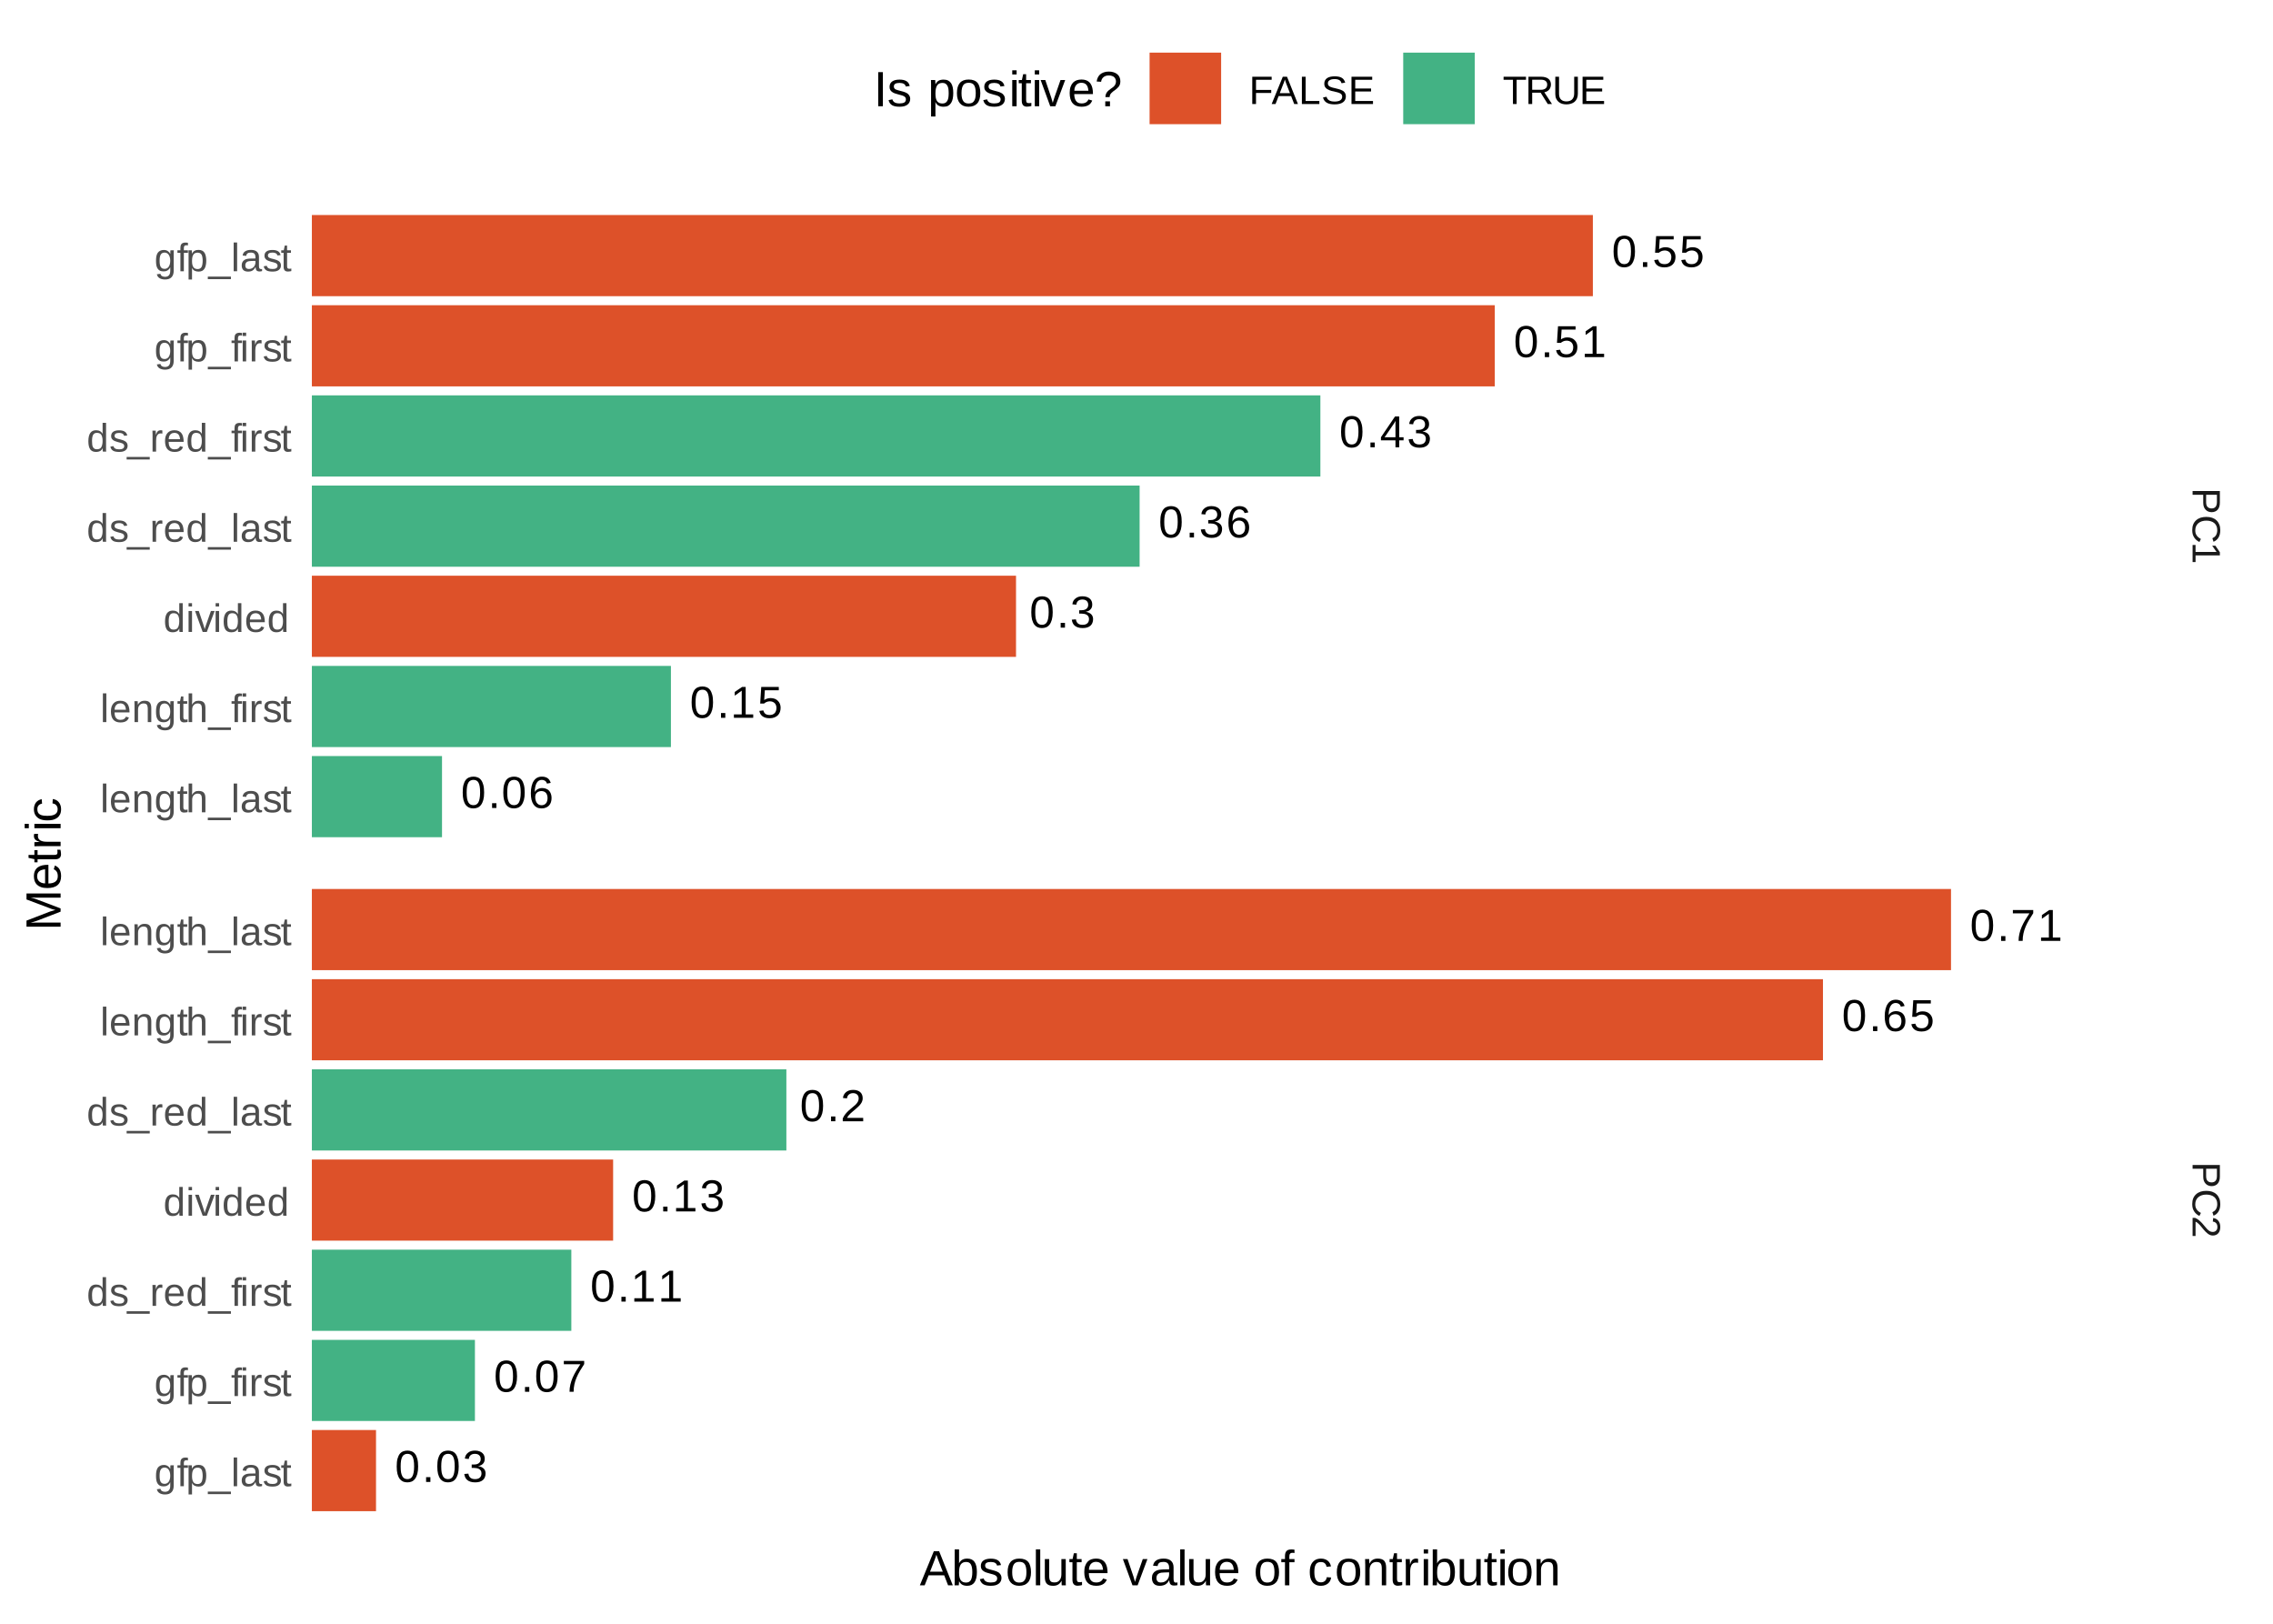 <?xml version="1.0" encoding="UTF-8"?>
<svg xmlns="http://www.w3.org/2000/svg" xmlns:xlink="http://www.w3.org/1999/xlink" width="504pt" height="360pt" viewBox="0 0 504 360" version="1.1">
<defs>
<g>
<symbol overflow="visible" id="glyph0-0">
<path style="stroke:none;" d="M 0.328 0 L 0.328 -6.641 L 2.969 -6.641 L 2.969 0 Z M 0.656 -0.328 L 2.641 -0.328 L 2.641 -6.297 L 0.656 -6.297 Z M 0.656 -0.328 "/>
</symbol>
<symbol overflow="visible" id="glyph0-1">
<path style="stroke:none;" d="M 5.141 -3.422 C 5.141 -2.766 5.078 -2.211 4.953 -1.766 C 4.828 -1.316 4.656 -0.953 4.438 -0.672 C 4.227 -0.398 3.977 -0.203 3.688 -0.078 C 3.395 0.035 3.082 0.094 2.75 0.094 C 2.414 0.094 2.102 0.035 1.812 -0.078 C 1.531 -0.203 1.281 -0.398 1.062 -0.672 C 0.852 -0.953 0.688 -1.316 0.562 -1.766 C 0.445 -2.211 0.391 -2.766 0.391 -3.422 C 0.391 -4.117 0.445 -4.691 0.562 -5.141 C 0.688 -5.586 0.852 -5.945 1.062 -6.219 C 1.281 -6.488 1.535 -6.676 1.828 -6.781 C 2.117 -6.895 2.438 -6.953 2.781 -6.953 C 3.113 -6.953 3.422 -6.895 3.703 -6.781 C 3.992 -6.676 4.242 -6.488 4.453 -6.219 C 4.672 -5.945 4.836 -5.586 4.953 -5.141 C 5.078 -4.691 5.141 -4.117 5.141 -3.422 Z M 4.25 -3.422 C 4.25 -3.973 4.219 -4.426 4.156 -4.781 C 4.094 -5.145 4 -5.43 3.875 -5.641 C 3.75 -5.859 3.594 -6.008 3.406 -6.094 C 3.227 -6.188 3.02 -6.234 2.781 -6.234 C 2.539 -6.234 2.328 -6.188 2.141 -6.094 C 1.953 -6.008 1.789 -5.859 1.656 -5.641 C 1.531 -5.43 1.43 -5.145 1.359 -4.781 C 1.297 -4.414 1.266 -3.961 1.266 -3.422 C 1.266 -2.898 1.297 -2.457 1.359 -2.094 C 1.43 -1.738 1.531 -1.453 1.656 -1.234 C 1.789 -1.016 1.945 -0.859 2.125 -0.766 C 2.312 -0.672 2.523 -0.625 2.766 -0.625 C 2.992 -0.625 3.203 -0.672 3.391 -0.766 C 3.578 -0.859 3.734 -1.016 3.859 -1.234 C 3.984 -1.453 4.078 -1.738 4.141 -2.094 C 4.211 -2.457 4.25 -2.898 4.25 -3.422 Z M 4.25 -3.422 "/>
</symbol>
<symbol overflow="visible" id="glyph0-2">
<path style="stroke:none;" d="M 0.906 0 L 0.906 -1.062 L 1.859 -1.062 L 1.859 0 Z M 0.906 0 "/>
</symbol>
<symbol overflow="visible" id="glyph0-3">
<path style="stroke:none;" d="M 5.094 -1.891 C 5.094 -1.578 5.039 -1.297 4.938 -1.047 C 4.844 -0.805 4.695 -0.598 4.5 -0.422 C 4.301 -0.254 4.055 -0.125 3.766 -0.031 C 3.473 0.051 3.145 0.094 2.781 0.094 C 2.352 0.094 1.992 0.039 1.703 -0.062 C 1.41 -0.164 1.172 -0.301 0.984 -0.469 C 0.797 -0.645 0.656 -0.844 0.562 -1.062 C 0.469 -1.289 0.406 -1.523 0.375 -1.766 L 1.281 -1.844 C 1.312 -1.656 1.359 -1.488 1.422 -1.344 C 1.492 -1.195 1.586 -1.066 1.703 -0.953 C 1.828 -0.848 1.977 -0.766 2.156 -0.703 C 2.332 -0.648 2.539 -0.625 2.781 -0.625 C 3.219 -0.625 3.562 -0.734 3.812 -0.953 C 4.062 -1.172 4.188 -1.492 4.188 -1.922 C 4.188 -2.172 4.129 -2.375 4.016 -2.531 C 3.91 -2.688 3.773 -2.805 3.609 -2.891 C 3.441 -2.973 3.258 -3.031 3.062 -3.062 C 2.863 -3.094 2.68 -3.109 2.516 -3.109 L 2.016 -3.109 L 2.016 -3.859 L 2.5 -3.859 C 2.664 -3.859 2.836 -3.875 3.016 -3.906 C 3.191 -3.945 3.352 -4.008 3.5 -4.094 C 3.645 -4.188 3.766 -4.305 3.859 -4.453 C 3.961 -4.609 4.016 -4.805 4.016 -5.047 C 4.016 -5.41 3.906 -5.695 3.688 -5.906 C 3.469 -6.125 3.145 -6.234 2.719 -6.234 C 2.332 -6.234 2.02 -6.133 1.781 -5.938 C 1.551 -5.738 1.414 -5.457 1.375 -5.094 L 0.5 -5.172 C 0.531 -5.473 0.609 -5.734 0.734 -5.953 C 0.867 -6.172 1.035 -6.352 1.234 -6.5 C 1.43 -6.656 1.656 -6.77 1.906 -6.844 C 2.164 -6.914 2.441 -6.953 2.734 -6.953 C 3.117 -6.953 3.445 -6.898 3.719 -6.797 C 4 -6.703 4.223 -6.57 4.391 -6.406 C 4.566 -6.25 4.695 -6.062 4.781 -5.844 C 4.863 -5.625 4.906 -5.391 4.906 -5.141 C 4.906 -4.93 4.879 -4.738 4.828 -4.562 C 4.773 -4.395 4.688 -4.238 4.562 -4.094 C 4.445 -3.957 4.301 -3.836 4.125 -3.734 C 3.945 -3.641 3.727 -3.566 3.469 -3.516 L 3.469 -3.5 C 3.75 -3.469 3.988 -3.398 4.188 -3.297 C 4.395 -3.203 4.566 -3.082 4.703 -2.938 C 4.836 -2.801 4.938 -2.641 5 -2.453 C 5.062 -2.273 5.094 -2.086 5.094 -1.891 Z M 5.094 -1.891 "/>
</symbol>
<symbol overflow="visible" id="glyph0-4">
<path style="stroke:none;" d="M 0.766 0 L 0.766 -0.75 L 2.5 -0.75 L 2.5 -6.016 L 0.953 -4.906 L 0.953 -5.734 L 2.578 -6.844 L 3.375 -6.844 L 3.375 -0.75 L 5.047 -0.75 L 5.047 0 Z M 0.766 0 "/>
</symbol>
<symbol overflow="visible" id="glyph0-5">
<path style="stroke:none;" d="M 5.125 -2.234 C 5.125 -1.891 5.07 -1.57 4.969 -1.281 C 4.863 -1 4.707 -0.754 4.5 -0.547 C 4.289 -0.348 4.035 -0.191 3.734 -0.078 C 3.43 0.035 3.082 0.094 2.688 0.094 C 2.32 0.094 2.004 0.051 1.734 -0.031 C 1.473 -0.113 1.25 -0.227 1.062 -0.375 C 0.883 -0.52 0.738 -0.691 0.625 -0.891 C 0.52 -1.086 0.445 -1.301 0.406 -1.531 L 1.281 -1.641 C 1.32 -1.504 1.375 -1.375 1.438 -1.25 C 1.5 -1.133 1.582 -1.023 1.688 -0.922 C 1.801 -0.828 1.941 -0.754 2.109 -0.703 C 2.273 -0.648 2.473 -0.625 2.703 -0.625 C 2.93 -0.625 3.133 -0.656 3.312 -0.719 C 3.5 -0.789 3.66 -0.895 3.797 -1.031 C 3.93 -1.164 4.031 -1.332 4.094 -1.531 C 4.164 -1.727 4.203 -1.957 4.203 -2.219 C 4.203 -2.426 4.164 -2.617 4.094 -2.797 C 4.031 -2.973 3.938 -3.125 3.812 -3.25 C 3.688 -3.375 3.531 -3.473 3.344 -3.547 C 3.164 -3.617 2.957 -3.656 2.719 -3.656 C 2.57 -3.656 2.438 -3.641 2.312 -3.609 C 2.195 -3.586 2.086 -3.551 1.984 -3.5 C 1.879 -3.457 1.781 -3.406 1.688 -3.344 C 1.602 -3.289 1.523 -3.227 1.453 -3.156 L 0.594 -3.156 L 0.828 -6.844 L 4.719 -6.844 L 4.719 -6.109 L 1.625 -6.109 L 1.484 -3.938 C 1.641 -4.051 1.832 -4.148 2.062 -4.234 C 2.301 -4.328 2.582 -4.375 2.906 -4.375 C 3.25 -4.375 3.555 -4.32 3.828 -4.219 C 4.098 -4.113 4.328 -3.961 4.516 -3.766 C 4.711 -3.578 4.863 -3.352 4.969 -3.094 C 5.07 -2.832 5.125 -2.547 5.125 -2.234 Z M 5.125 -2.234 "/>
</symbol>
<symbol overflow="visible" id="glyph0-6">
<path style="stroke:none;" d="M 4.281 -1.547 L 4.281 0 L 3.453 0 L 3.453 -1.547 L 0.234 -1.547 L 0.234 -2.234 L 3.359 -6.844 L 4.281 -6.844 L 4.281 -2.234 L 5.25 -2.234 L 5.25 -1.547 Z M 3.453 -5.859 C 3.453 -5.848 3.438 -5.816 3.406 -5.766 C 3.383 -5.723 3.352 -5.672 3.312 -5.609 C 3.281 -5.547 3.25 -5.484 3.219 -5.422 C 3.188 -5.367 3.156 -5.32 3.125 -5.281 L 1.375 -2.703 C 1.352 -2.672 1.328 -2.633 1.297 -2.594 C 1.273 -2.551 1.242 -2.508 1.203 -2.469 C 1.172 -2.426 1.141 -2.383 1.109 -2.344 C 1.078 -2.301 1.051 -2.266 1.031 -2.234 L 3.453 -2.234 Z M 3.453 -5.859 "/>
</symbol>
<symbol overflow="visible" id="glyph0-7">
<path style="stroke:none;" d="M 5.094 -2.234 C 5.094 -1.891 5.047 -1.57 4.953 -1.281 C 4.859 -1 4.719 -0.754 4.531 -0.547 C 4.344 -0.348 4.109 -0.191 3.828 -0.078 C 3.555 0.035 3.242 0.094 2.891 0.094 C 2.484 0.094 2.129 0.02 1.828 -0.125 C 1.535 -0.281 1.289 -0.5 1.094 -0.781 C 0.895 -1.07 0.742 -1.426 0.641 -1.844 C 0.547 -2.258 0.5 -2.734 0.5 -3.266 C 0.5 -3.867 0.555 -4.398 0.672 -4.859 C 0.785 -5.328 0.945 -5.711 1.156 -6.016 C 1.363 -6.328 1.617 -6.562 1.922 -6.719 C 2.223 -6.875 2.566 -6.953 2.953 -6.953 C 3.191 -6.953 3.41 -6.926 3.609 -6.875 C 3.816 -6.82 4.004 -6.742 4.172 -6.641 C 4.336 -6.535 4.484 -6.391 4.609 -6.203 C 4.734 -6.023 4.832 -5.812 4.906 -5.562 L 4.078 -5.406 C 3.984 -5.695 3.836 -5.906 3.641 -6.031 C 3.441 -6.164 3.207 -6.234 2.938 -6.234 C 2.695 -6.234 2.477 -6.176 2.281 -6.062 C 2.094 -5.957 1.93 -5.789 1.797 -5.562 C 1.66 -5.332 1.555 -5.047 1.484 -4.703 C 1.41 -4.367 1.375 -3.977 1.375 -3.531 C 1.531 -3.82 1.754 -4.039 2.047 -4.188 C 2.336 -4.344 2.664 -4.422 3.031 -4.422 C 3.344 -4.422 3.625 -4.367 3.875 -4.266 C 4.133 -4.172 4.352 -4.031 4.531 -3.844 C 4.707 -3.656 4.844 -3.426 4.938 -3.156 C 5.039 -2.883 5.094 -2.578 5.094 -2.234 Z M 4.203 -2.203 C 4.203 -2.441 4.172 -2.656 4.109 -2.844 C 4.055 -3.031 3.973 -3.191 3.859 -3.328 C 3.742 -3.461 3.598 -3.566 3.422 -3.641 C 3.254 -3.711 3.055 -3.75 2.828 -3.75 C 2.672 -3.75 2.508 -3.723 2.344 -3.672 C 2.188 -3.629 2.039 -3.555 1.906 -3.453 C 1.77 -3.348 1.66 -3.207 1.578 -3.031 C 1.504 -2.863 1.469 -2.656 1.469 -2.406 C 1.469 -2.156 1.5 -1.922 1.562 -1.703 C 1.625 -1.484 1.711 -1.289 1.828 -1.125 C 1.953 -0.969 2.098 -0.844 2.266 -0.75 C 2.441 -0.656 2.641 -0.609 2.859 -0.609 C 3.066 -0.609 3.254 -0.645 3.422 -0.719 C 3.586 -0.789 3.727 -0.895 3.844 -1.031 C 3.969 -1.164 4.055 -1.332 4.109 -1.531 C 4.172 -1.727 4.203 -1.953 4.203 -2.203 Z M 4.203 -2.203 "/>
</symbol>
<symbol overflow="visible" id="glyph0-8">
<path style="stroke:none;" d="M 5.031 -6.141 C 4.688 -5.609 4.367 -5.098 4.078 -4.609 C 3.797 -4.129 3.551 -3.645 3.344 -3.156 C 3.133 -2.664 2.973 -2.16 2.859 -1.641 C 2.742 -1.129 2.688 -0.582 2.688 0 L 1.781 0 C 1.781 -0.551 1.844 -1.086 1.969 -1.609 C 2.094 -2.141 2.266 -2.656 2.484 -3.156 C 2.711 -3.664 2.973 -4.164 3.266 -4.656 C 3.555 -5.145 3.863 -5.629 4.188 -6.109 L 0.516 -6.109 L 0.516 -6.844 L 5.031 -6.844 Z M 5.031 -6.141 "/>
</symbol>
<symbol overflow="visible" id="glyph0-9">
<path style="stroke:none;" d="M 0.5 0 L 0.5 -0.625 C 0.664 -1 0.867 -1.332 1.109 -1.625 C 1.348 -1.914 1.598 -2.176 1.859 -2.406 C 2.117 -2.645 2.375 -2.863 2.625 -3.062 C 2.883 -3.258 3.117 -3.457 3.328 -3.656 C 3.535 -3.863 3.703 -4.078 3.828 -4.297 C 3.961 -4.516 4.031 -4.766 4.031 -5.047 C 4.031 -5.242 4 -5.414 3.938 -5.562 C 3.883 -5.707 3.801 -5.828 3.688 -5.922 C 3.582 -6.023 3.453 -6.102 3.297 -6.156 C 3.141 -6.207 2.969 -6.234 2.781 -6.234 C 2.602 -6.234 2.438 -6.207 2.281 -6.156 C 2.133 -6.102 2 -6.031 1.875 -5.938 C 1.758 -5.844 1.66 -5.723 1.578 -5.578 C 1.504 -5.43 1.457 -5.266 1.438 -5.078 L 0.547 -5.156 C 0.566 -5.406 0.629 -5.633 0.734 -5.844 C 0.848 -6.062 1 -6.254 1.188 -6.422 C 1.375 -6.586 1.598 -6.719 1.859 -6.812 C 2.129 -6.906 2.438 -6.953 2.781 -6.953 C 3.125 -6.953 3.426 -6.91 3.688 -6.828 C 3.957 -6.742 4.18 -6.625 4.359 -6.469 C 4.547 -6.312 4.688 -6.113 4.781 -5.875 C 4.875 -5.645 4.922 -5.379 4.922 -5.078 C 4.922 -4.848 4.879 -4.629 4.797 -4.422 C 4.723 -4.211 4.613 -4.016 4.469 -3.828 C 4.332 -3.641 4.172 -3.457 3.984 -3.281 C 3.805 -3.102 3.617 -2.93 3.422 -2.766 C 3.223 -2.598 3.023 -2.43 2.828 -2.266 C 2.629 -2.109 2.441 -1.945 2.266 -1.781 C 2.086 -1.613 1.926 -1.441 1.781 -1.266 C 1.645 -1.098 1.539 -0.926 1.469 -0.75 L 5.031 -0.75 L 5.031 0 Z M 0.5 0 "/>
</symbol>
<symbol overflow="visible" id="glyph1-0">
<path style="stroke:none;" d="M 0 0.297 L 5.859 0.297 L 5.859 2.625 L 0 2.625 Z M 0.297 0.578 L 0.297 2.344 L 5.578 2.344 L 5.578 0.578 Z M 0.297 0.578 "/>
</symbol>
<symbol overflow="visible" id="glyph1-1">
<path style="stroke:none;" d="M 4.234 5.406 C 3.961 5.406 3.711 5.359 3.484 5.266 C 3.266 5.18 3.07 5.051 2.906 4.875 C 2.738 4.707 2.602 4.492 2.5 4.234 C 2.406 3.973 2.359 3.664 2.359 3.312 L 2.359 1.547 L 0 1.547 L 0 0.719 L 6.047 0.719 L 6.047 3.266 C 6.047 3.629 6.004 3.941 5.922 4.203 C 5.836 4.473 5.711 4.695 5.547 4.875 C 5.391 5.051 5.195 5.18 4.969 5.266 C 4.75 5.359 4.504 5.406 4.234 5.406 Z M 4.219 4.578 C 4.602 4.578 4.895 4.457 5.094 4.219 C 5.289 3.988 5.391 3.641 5.391 3.172 L 5.391 1.547 L 3 1.547 L 3 3.203 C 3 3.672 3.102 4.016 3.312 4.234 C 3.531 4.461 3.832 4.578 4.219 4.578 Z M 4.219 4.578 "/>
</symbol>
<symbol overflow="visible" id="glyph1-2">
<path style="stroke:none;" d="M 5.469 3.406 C 5.469 3.062 5.41 2.754 5.297 2.484 C 5.18 2.223 5.02 2.004 4.812 1.828 C 4.602 1.648 4.348 1.516 4.047 1.422 C 3.742 1.328 3.41 1.281 3.047 1.281 C 2.691 1.281 2.363 1.328 2.062 1.422 C 1.758 1.523 1.5 1.664 1.281 1.844 C 1.062 2.031 0.891 2.258 0.766 2.531 C 0.648 2.801 0.594 3.102 0.594 3.438 C 0.594 3.664 0.617 3.879 0.672 4.078 C 0.734 4.273 0.82 4.453 0.938 4.609 C 1.051 4.766 1.18 4.898 1.328 5.016 C 1.484 5.141 1.656 5.25 1.844 5.344 L 1.516 6.016 C 1.285 5.91 1.07 5.773 0.875 5.609 C 0.688 5.453 0.52 5.266 0.375 5.047 C 0.227 4.828 0.113 4.582 0.031 4.312 C -0.039 4.039 -0.078 3.734 -0.078 3.391 C -0.078 2.898 -0.004 2.473 0.141 2.109 C 0.297 1.742 0.516 1.438 0.797 1.188 C 1.078 0.938 1.41 0.75 1.797 0.625 C 2.18 0.508 2.598 0.453 3.047 0.453 C 3.523 0.453 3.953 0.516 4.328 0.641 C 4.711 0.773 5.035 0.969 5.297 1.219 C 5.566 1.469 5.773 1.773 5.922 2.141 C 6.066 2.504 6.141 2.922 6.141 3.391 C 6.141 4.035 6.016 4.57 5.766 5 C 5.516 5.438 5.141 5.758 4.641 5.969 L 4.391 5.188 C 4.523 5.125 4.656 5.047 4.781 4.953 C 4.914 4.859 5.035 4.738 5.141 4.594 C 5.242 4.445 5.32 4.273 5.375 4.078 C 5.438 3.879 5.469 3.656 5.469 3.406 Z M 5.469 3.406 "/>
</symbol>
<symbol overflow="visible" id="glyph1-3">
<path style="stroke:none;" d="M 0 0.672 L 0.656 0.672 L 0.656 2.219 L 5.312 2.219 L 4.344 0.844 L 5.062 0.844 L 6.047 2.281 L 6.047 2.984 L 0.656 2.984 L 0.656 4.469 L 0 4.469 Z M 0 0.672 "/>
</symbol>
<symbol overflow="visible" id="glyph1-4">
<path style="stroke:none;" d="M 0 0.438 L 0.547 0.438 C 0.879 0.582 1.172 0.758 1.422 0.969 C 1.68 1.188 1.914 1.41 2.125 1.641 C 2.332 1.867 2.523 2.098 2.703 2.328 C 2.879 2.555 3.055 2.758 3.234 2.938 C 3.41 3.125 3.598 3.273 3.797 3.391 C 3.992 3.504 4.211 3.562 4.453 3.562 C 4.629 3.562 4.781 3.535 4.906 3.484 C 5.039 3.43 5.148 3.352 5.234 3.25 C 5.328 3.156 5.395 3.039 5.438 2.906 C 5.477 2.77 5.5 2.617 5.5 2.453 C 5.5 2.297 5.477 2.148 5.438 2.016 C 5.395 1.879 5.332 1.758 5.25 1.656 C 5.164 1.551 5.055 1.461 4.922 1.391 C 4.797 1.328 4.648 1.285 4.484 1.266 L 4.562 0.484 C 4.781 0.504 4.984 0.562 5.172 0.656 C 5.359 0.75 5.523 0.879 5.672 1.047 C 5.816 1.211 5.93 1.41 6.016 1.641 C 6.098 1.879 6.141 2.148 6.141 2.453 C 6.141 2.754 6.102 3.02 6.031 3.25 C 5.957 3.488 5.848 3.688 5.703 3.844 C 5.566 4.008 5.395 4.133 5.188 4.219 C 4.988 4.312 4.754 4.359 4.484 4.359 C 4.273 4.359 4.078 4.32 3.891 4.25 C 3.711 4.176 3.539 4.078 3.375 3.953 C 3.207 3.828 3.047 3.688 2.891 3.531 C 2.742 3.375 2.594 3.207 2.438 3.031 C 2.289 2.852 2.145 2.676 2 2.5 C 1.863 2.32 1.723 2.156 1.578 2 C 1.43 1.844 1.281 1.703 1.125 1.578 C 0.977 1.453 0.82 1.359 0.656 1.297 L 0.656 4.453 L 0 4.453 Z M 0 0.438 "/>
</symbol>
<symbol overflow="visible" id="glyph2-0">
<path style="stroke:none;" d="M 0.297 0 L 0.297 -5.859 L 2.625 -5.859 L 2.625 0 Z M 0.578 -0.297 L 2.344 -0.297 L 2.344 -5.578 L 0.578 -5.578 Z M 0.578 -0.297 "/>
</symbol>
<symbol overflow="visible" id="glyph2-1">
<path style="stroke:none;" d="M 0.594 0 L 0.594 -6.375 L 1.359 -6.375 L 1.359 0 Z M 0.594 0 "/>
</symbol>
<symbol overflow="visible" id="glyph2-2">
<path style="stroke:none;" d="M 1.188 -2.156 C 1.188 -1.914 1.207 -1.691 1.25 -1.484 C 1.301 -1.285 1.379 -1.109 1.484 -0.953 C 1.598 -0.805 1.734 -0.691 1.891 -0.609 C 2.055 -0.535 2.254 -0.5 2.484 -0.5 C 2.816 -0.5 3.082 -0.562 3.281 -0.688 C 3.488 -0.82 3.629 -0.992 3.703 -1.203 L 4.375 -1.016 C 4.32 -0.891 4.254 -0.758 4.172 -0.625 C 4.086 -0.488 3.973 -0.367 3.828 -0.266 C 3.68 -0.16 3.5 -0.078 3.281 -0.016 C 3.062 0.047 2.797 0.078 2.484 0.078 C 1.797 0.078 1.27 -0.125 0.906 -0.531 C 0.551 -0.938 0.375 -1.547 0.375 -2.359 C 0.375 -2.785 0.426 -3.148 0.531 -3.453 C 0.645 -3.754 0.797 -4 0.984 -4.188 C 1.172 -4.383 1.391 -4.523 1.641 -4.609 C 1.891 -4.691 2.16 -4.734 2.453 -4.734 C 2.836 -4.734 3.16 -4.672 3.422 -4.547 C 3.691 -4.422 3.906 -4.242 4.062 -4.016 C 4.219 -3.797 4.328 -3.535 4.391 -3.234 C 4.461 -2.93 4.5 -2.609 4.5 -2.266 L 4.5 -2.156 Z M 3.703 -2.75 C 3.66 -3.238 3.535 -3.594 3.328 -3.812 C 3.117 -4.039 2.82 -4.156 2.438 -4.156 C 2.312 -4.156 2.176 -4.133 2.031 -4.094 C 1.895 -4.051 1.766 -3.977 1.641 -3.875 C 1.516 -3.77 1.41 -3.625 1.328 -3.438 C 1.254 -3.258 1.207 -3.031 1.188 -2.75 Z M 3.703 -2.75 "/>
</symbol>
<symbol overflow="visible" id="glyph2-3">
<path style="stroke:none;" d="M 3.547 0 L 3.547 -2.953 C 3.547 -3.172 3.523 -3.352 3.484 -3.5 C 3.453 -3.656 3.398 -3.781 3.328 -3.875 C 3.254 -3.969 3.156 -4.035 3.031 -4.078 C 2.914 -4.117 2.766 -4.141 2.578 -4.141 C 2.398 -4.141 2.238 -4.102 2.094 -4.031 C 1.945 -3.969 1.82 -3.875 1.719 -3.75 C 1.613 -3.633 1.531 -3.488 1.469 -3.312 C 1.414 -3.133 1.391 -2.926 1.391 -2.688 L 1.391 0 L 0.609 0 L 0.609 -3.656 C 0.609 -3.75 0.609 -3.848 0.609 -3.953 C 0.609 -4.066 0.602 -4.172 0.594 -4.266 C 0.594 -4.359 0.594 -4.441 0.594 -4.516 C 0.594 -4.586 0.586 -4.629 0.578 -4.641 L 1.312 -4.641 C 1.312 -4.629 1.312 -4.594 1.312 -4.531 C 1.32 -4.469 1.328 -4.395 1.328 -4.312 C 1.336 -4.227 1.344 -4.145 1.344 -4.062 C 1.344 -3.977 1.344 -3.91 1.344 -3.859 L 1.359 -3.859 C 1.43 -3.992 1.508 -4.113 1.594 -4.219 C 1.688 -4.32 1.789 -4.41 1.906 -4.484 C 2.031 -4.566 2.164 -4.629 2.312 -4.672 C 2.469 -4.711 2.645 -4.734 2.844 -4.734 C 3.102 -4.734 3.328 -4.703 3.516 -4.641 C 3.703 -4.578 3.852 -4.477 3.969 -4.344 C 4.094 -4.219 4.18 -4.051 4.234 -3.844 C 4.297 -3.633 4.328 -3.383 4.328 -3.094 L 4.328 0 Z M 3.547 0 "/>
</symbol>
<symbol overflow="visible" id="glyph2-4">
<path style="stroke:none;" d="M 2.359 1.828 C 2.086 1.828 1.848 1.797 1.641 1.734 C 1.43 1.68 1.254 1.602 1.109 1.5 C 0.961 1.406 0.844 1.285 0.75 1.141 C 0.664 1.004 0.602 0.848 0.562 0.672 L 1.344 0.562 C 1.395 0.781 1.508 0.945 1.688 1.062 C 1.863 1.176 2.094 1.234 2.375 1.234 C 2.551 1.234 2.707 1.207 2.844 1.156 C 2.988 1.113 3.113 1.035 3.219 0.922 C 3.32 0.816 3.398 0.676 3.453 0.5 C 3.504 0.332 3.531 0.129 3.531 -0.109 L 3.531 -0.859 L 3.516 -0.859 C 3.461 -0.742 3.395 -0.629 3.312 -0.516 C 3.227 -0.41 3.125 -0.316 3 -0.234 C 2.875 -0.148 2.734 -0.082 2.578 -0.031 C 2.422 0.008 2.238 0.031 2.031 0.031 C 1.727 0.031 1.473 -0.016 1.266 -0.109 C 1.055 -0.211 0.883 -0.363 0.75 -0.562 C 0.613 -0.758 0.516 -1.004 0.453 -1.297 C 0.398 -1.586 0.375 -1.926 0.375 -2.312 C 0.375 -2.688 0.398 -3.02 0.453 -3.312 C 0.516 -3.613 0.613 -3.867 0.75 -4.078 C 0.895 -4.285 1.078 -4.441 1.297 -4.547 C 1.523 -4.66 1.797 -4.719 2.109 -4.719 C 2.441 -4.719 2.727 -4.641 2.969 -4.484 C 3.207 -4.336 3.395 -4.129 3.531 -3.859 L 3.547 -3.859 C 3.547 -3.922 3.547 -4 3.547 -4.094 C 3.547 -4.188 3.547 -4.27 3.547 -4.344 C 3.555 -4.426 3.562 -4.492 3.562 -4.547 C 3.57 -4.609 3.582 -4.641 3.594 -4.641 L 4.328 -4.641 C 4.328 -4.617 4.32 -4.578 4.312 -4.516 C 4.312 -4.453 4.305 -4.379 4.297 -4.297 C 4.297 -4.211 4.297 -4.117 4.297 -4.016 C 4.297 -3.91 4.297 -3.801 4.297 -3.688 L 4.297 -0.141 C 4.297 0.516 4.133 1.004 3.812 1.328 C 3.5 1.66 3.016 1.828 2.359 1.828 Z M 3.531 -2.328 C 3.531 -2.648 3.492 -2.926 3.422 -3.156 C 3.348 -3.383 3.254 -3.57 3.141 -3.719 C 3.035 -3.863 2.906 -3.969 2.75 -4.031 C 2.602 -4.102 2.453 -4.141 2.297 -4.141 C 2.098 -4.141 1.926 -4.102 1.781 -4.031 C 1.645 -3.969 1.531 -3.863 1.438 -3.719 C 1.344 -3.57 1.273 -3.383 1.234 -3.156 C 1.191 -2.926 1.172 -2.648 1.172 -2.328 C 1.172 -1.992 1.191 -1.711 1.234 -1.484 C 1.273 -1.254 1.344 -1.066 1.438 -0.922 C 1.531 -0.785 1.645 -0.688 1.781 -0.625 C 1.926 -0.562 2.098 -0.531 2.297 -0.531 C 2.441 -0.531 2.586 -0.562 2.734 -0.625 C 2.891 -0.695 3.023 -0.801 3.141 -0.938 C 3.254 -1.082 3.348 -1.27 3.422 -1.5 C 3.492 -1.727 3.531 -2.004 3.531 -2.328 Z M 3.531 -2.328 "/>
</symbol>
<symbol overflow="visible" id="glyph2-5">
<path style="stroke:none;" d="M 2.375 -0.031 C 2.258 0 2.141 0.02 2.016 0.031 C 1.898 0.051 1.758 0.062 1.594 0.062 C 0.977 0.062 0.672 -0.285 0.672 -0.984 L 0.672 -4.078 L 0.141 -4.078 L 0.141 -4.641 L 0.703 -4.641 L 0.922 -5.688 L 1.438 -5.688 L 1.438 -4.641 L 2.297 -4.641 L 2.297 -4.078 L 1.438 -4.078 L 1.438 -1.156 C 1.438 -0.926 1.473 -0.766 1.547 -0.672 C 1.617 -0.586 1.75 -0.547 1.938 -0.547 C 2.008 -0.547 2.078 -0.551 2.141 -0.562 C 2.211 -0.57 2.289 -0.586 2.375 -0.609 Z M 2.375 -0.031 "/>
</symbol>
<symbol overflow="visible" id="glyph2-6">
<path style="stroke:none;" d="M 1.359 -3.859 C 1.441 -4.016 1.535 -4.145 1.641 -4.25 C 1.742 -4.363 1.852 -4.457 1.969 -4.531 C 2.094 -4.602 2.223 -4.656 2.359 -4.688 C 2.504 -4.719 2.664 -4.734 2.844 -4.734 C 3.145 -4.734 3.391 -4.691 3.578 -4.609 C 3.766 -4.535 3.914 -4.426 4.031 -4.281 C 4.145 -4.133 4.223 -3.957 4.266 -3.75 C 4.305 -3.551 4.328 -3.332 4.328 -3.094 L 4.328 0 L 3.547 0 L 3.547 -2.953 C 3.547 -3.148 3.531 -3.32 3.5 -3.469 C 3.477 -3.613 3.43 -3.734 3.359 -3.828 C 3.297 -3.93 3.203 -4.008 3.078 -4.062 C 2.953 -4.113 2.785 -4.141 2.578 -4.141 C 2.398 -4.141 2.238 -4.102 2.094 -4.031 C 1.945 -3.969 1.82 -3.875 1.719 -3.75 C 1.613 -3.633 1.531 -3.488 1.469 -3.312 C 1.414 -3.145 1.391 -2.953 1.391 -2.734 L 1.391 0 L 0.609 0 L 0.609 -6.375 L 1.391 -6.375 L 1.391 -4.719 C 1.391 -4.625 1.383 -4.531 1.375 -4.438 C 1.375 -4.344 1.367 -4.254 1.359 -4.172 C 1.359 -4.086 1.359 -4.02 1.359 -3.969 C 1.359 -3.914 1.352 -3.879 1.344 -3.859 Z M 1.359 -3.859 "/>
</symbol>
<symbol overflow="visible" id="glyph2-7">
<path style="stroke:none;" d="M -0.141 1.75 L -0.141 1.188 L 4.984 1.188 L 4.984 1.75 Z M -0.141 1.75 "/>
</symbol>
<symbol overflow="visible" id="glyph2-8">
<path style="stroke:none;" d="M 1.781 0.078 C 1.312 0.078 0.957 -0.039 0.719 -0.281 C 0.488 -0.531 0.375 -0.867 0.375 -1.297 C 0.375 -1.598 0.43 -1.848 0.547 -2.047 C 0.66 -2.242 0.812 -2.398 1 -2.516 C 1.188 -2.629 1.398 -2.707 1.641 -2.75 C 1.879 -2.789 2.125 -2.812 2.375 -2.812 L 3.422 -2.828 L 3.422 -3.094 C 3.422 -3.281 3.398 -3.441 3.359 -3.578 C 3.316 -3.711 3.254 -3.82 3.172 -3.906 C 3.086 -3.988 2.984 -4.047 2.859 -4.078 C 2.742 -4.117 2.598 -4.141 2.422 -4.141 C 2.273 -4.141 2.141 -4.129 2.016 -4.109 C 1.898 -4.086 1.797 -4.047 1.703 -3.984 C 1.617 -3.93 1.547 -3.859 1.484 -3.766 C 1.43 -3.672 1.398 -3.551 1.391 -3.406 L 0.578 -3.484 C 0.609 -3.66 0.66 -3.828 0.734 -3.984 C 0.816 -4.141 0.93 -4.27 1.078 -4.375 C 1.234 -4.488 1.422 -4.578 1.641 -4.641 C 1.859 -4.703 2.125 -4.734 2.438 -4.734 C 3.02 -4.734 3.457 -4.598 3.75 -4.328 C 4.051 -4.066 4.203 -3.68 4.203 -3.172 L 4.203 -1.172 C 4.203 -0.941 4.234 -0.77 4.297 -0.656 C 4.359 -0.539 4.473 -0.484 4.641 -0.484 C 4.68 -0.484 4.723 -0.484 4.766 -0.484 C 4.805 -0.492 4.848 -0.5 4.891 -0.5 L 4.891 -0.031 C 4.797 0 4.695 0.02 4.594 0.031 C 4.5 0.039 4.398 0.047 4.297 0.047 C 4.148 0.047 4.023 0.023 3.922 -0.016 C 3.816 -0.055 3.727 -0.113 3.656 -0.188 C 3.594 -0.27 3.547 -0.367 3.516 -0.484 C 3.484 -0.598 3.461 -0.734 3.453 -0.891 L 3.422 -0.891 C 3.336 -0.742 3.242 -0.609 3.141 -0.484 C 3.047 -0.367 2.93 -0.266 2.797 -0.172 C 2.672 -0.086 2.523 -0.023 2.359 0.016 C 2.191 0.055 2 0.078 1.781 0.078 Z M 1.953 -0.5 C 2.203 -0.5 2.414 -0.539 2.594 -0.625 C 2.781 -0.719 2.938 -0.832 3.062 -0.969 C 3.188 -1.113 3.273 -1.27 3.328 -1.438 C 3.391 -1.602 3.422 -1.758 3.422 -1.906 L 3.422 -2.297 L 2.578 -2.281 C 2.391 -2.27 2.207 -2.254 2.031 -2.234 C 1.863 -2.211 1.711 -2.164 1.578 -2.094 C 1.453 -2.02 1.352 -1.914 1.281 -1.781 C 1.207 -1.656 1.172 -1.488 1.172 -1.281 C 1.172 -1.031 1.238 -0.836 1.375 -0.703 C 1.508 -0.566 1.703 -0.5 1.953 -0.5 Z M 1.953 -0.5 "/>
</symbol>
<symbol overflow="visible" id="glyph2-9">
<path style="stroke:none;" d="M 4.078 -1.281 C 4.078 -1.062 4.035 -0.867 3.953 -0.703 C 3.867 -0.535 3.742 -0.391 3.578 -0.266 C 3.422 -0.148 3.223 -0.062 2.984 0 C 2.754 0.051 2.488 0.078 2.188 0.078 C 1.926 0.078 1.688 0.055 1.469 0.016 C 1.25 -0.016 1.055 -0.078 0.891 -0.172 C 0.734 -0.266 0.598 -0.383 0.484 -0.531 C 0.379 -0.688 0.301 -0.875 0.25 -1.094 L 0.922 -1.219 C 0.992 -0.969 1.129 -0.785 1.328 -0.672 C 1.535 -0.555 1.82 -0.5 2.188 -0.5 C 2.352 -0.5 2.504 -0.508 2.641 -0.531 C 2.785 -0.562 2.906 -0.602 3 -0.656 C 3.102 -0.707 3.18 -0.781 3.234 -0.875 C 3.297 -0.969 3.328 -1.082 3.328 -1.219 C 3.328 -1.363 3.289 -1.477 3.219 -1.562 C 3.156 -1.656 3.066 -1.734 2.953 -1.797 C 2.836 -1.859 2.695 -1.91 2.531 -1.953 C 2.363 -1.992 2.176 -2.039 1.969 -2.094 C 1.789 -2.145 1.609 -2.203 1.422 -2.266 C 1.234 -2.328 1.066 -2.406 0.922 -2.5 C 0.773 -2.602 0.656 -2.727 0.562 -2.875 C 0.469 -3.02 0.422 -3.203 0.422 -3.422 C 0.422 -3.848 0.57 -4.172 0.875 -4.391 C 1.176 -4.609 1.617 -4.719 2.203 -4.719 C 2.711 -4.719 3.117 -4.625 3.422 -4.438 C 3.723 -4.258 3.914 -3.973 4 -3.578 L 3.297 -3.5 C 3.273 -3.613 3.227 -3.711 3.156 -3.797 C 3.094 -3.879 3.008 -3.945 2.906 -4 C 2.812 -4.051 2.703 -4.086 2.578 -4.109 C 2.461 -4.129 2.336 -4.141 2.203 -4.141 C 1.848 -4.141 1.586 -4.082 1.422 -3.969 C 1.266 -3.863 1.188 -3.707 1.188 -3.5 C 1.188 -3.375 1.211 -3.27 1.266 -3.188 C 1.328 -3.102 1.414 -3.031 1.531 -2.969 C 1.645 -2.914 1.773 -2.867 1.922 -2.828 C 2.078 -2.785 2.25 -2.742 2.438 -2.703 C 2.562 -2.672 2.688 -2.633 2.812 -2.594 C 2.945 -2.562 3.07 -2.52 3.188 -2.469 C 3.312 -2.414 3.426 -2.352 3.531 -2.281 C 3.645 -2.219 3.738 -2.141 3.812 -2.047 C 3.895 -1.953 3.957 -1.844 4 -1.719 C 4.051 -1.594 4.078 -1.445 4.078 -1.281 Z M 4.078 -1.281 "/>
</symbol>
<symbol overflow="visible" id="glyph2-10">
<path style="stroke:none;" d="M 1.547 -4.078 L 1.547 0 L 0.781 0 L 0.781 -4.078 L 0.125 -4.078 L 0.125 -4.641 L 0.781 -4.641 L 0.781 -5.172 C 0.781 -5.336 0.797 -5.492 0.828 -5.641 C 0.859 -5.785 0.914 -5.91 1 -6.016 C 1.082 -6.129 1.195 -6.211 1.344 -6.266 C 1.488 -6.328 1.676 -6.359 1.906 -6.359 C 2 -6.359 2.094 -6.352 2.188 -6.344 C 2.289 -6.344 2.379 -6.332 2.453 -6.312 L 2.453 -5.719 C 2.41 -5.727 2.352 -5.738 2.281 -5.75 C 2.219 -5.758 2.16 -5.766 2.109 -5.766 C 1.992 -5.766 1.898 -5.75 1.828 -5.719 C 1.754 -5.688 1.695 -5.641 1.656 -5.578 C 1.613 -5.516 1.582 -5.441 1.562 -5.359 C 1.551 -5.273 1.547 -5.176 1.547 -5.062 L 1.547 -4.641 L 2.453 -4.641 L 2.453 -4.078 Z M 1.547 -4.078 "/>
</symbol>
<symbol overflow="visible" id="glyph2-11">
<path style="stroke:none;" d="M 0.594 -5.641 L 0.594 -6.375 L 1.359 -6.375 L 1.359 -5.641 Z M 0.594 0 L 0.594 -4.641 L 1.359 -4.641 L 1.359 0 Z M 0.594 0 "/>
</symbol>
<symbol overflow="visible" id="glyph2-12">
<path style="stroke:none;" d="M 0.609 0 L 0.609 -3.562 C 0.609 -3.664 0.609 -3.766 0.609 -3.859 C 0.609 -3.961 0.602 -4.062 0.594 -4.156 C 0.594 -4.25 0.594 -4.336 0.594 -4.422 C 0.594 -4.504 0.586 -4.578 0.578 -4.641 L 1.312 -4.641 C 1.312 -4.578 1.312 -4.504 1.312 -4.422 C 1.32 -4.336 1.328 -4.25 1.328 -4.156 C 1.336 -4.07 1.344 -3.988 1.344 -3.906 C 1.344 -3.82 1.344 -3.754 1.344 -3.703 L 1.359 -3.703 C 1.422 -3.879 1.477 -4.031 1.531 -4.156 C 1.594 -4.289 1.664 -4.398 1.75 -4.484 C 1.832 -4.566 1.93 -4.629 2.047 -4.672 C 2.16 -4.711 2.301 -4.734 2.469 -4.734 C 2.531 -4.734 2.586 -4.727 2.641 -4.719 C 2.703 -4.707 2.75 -4.695 2.781 -4.688 L 2.781 -3.984 C 2.727 -3.992 2.664 -4.004 2.594 -4.016 C 2.531 -4.023 2.457 -4.031 2.375 -4.031 C 2.195 -4.031 2.047 -3.988 1.922 -3.906 C 1.797 -3.82 1.691 -3.707 1.609 -3.562 C 1.535 -3.426 1.477 -3.258 1.438 -3.062 C 1.406 -2.863 1.391 -2.648 1.391 -2.422 L 1.391 0 Z M 0.609 0 "/>
</symbol>
<symbol overflow="visible" id="glyph2-13">
<path style="stroke:none;" d="M 3.531 -0.75 C 3.383 -0.445 3.191 -0.234 2.953 -0.109 C 2.723 0.016 2.43 0.078 2.078 0.078 C 1.492 0.078 1.062 -0.113 0.781 -0.5 C 0.508 -0.895 0.375 -1.492 0.375 -2.297 C 0.375 -3.922 0.941 -4.734 2.078 -4.734 C 2.43 -4.734 2.723 -4.664 2.953 -4.531 C 3.191 -4.406 3.383 -4.203 3.531 -3.922 C 3.531 -3.953 3.531 -4 3.531 -4.062 C 3.531 -4.125 3.531 -4.188 3.531 -4.25 C 3.531 -4.32 3.531 -4.383 3.531 -4.438 C 3.531 -4.5 3.531 -4.547 3.531 -4.578 L 3.531 -6.375 L 4.297 -6.375 L 4.297 -0.953 C 4.297 -0.848 4.297 -0.742 4.297 -0.641 C 4.297 -0.535 4.297 -0.438 4.297 -0.344 C 4.305 -0.258 4.312 -0.188 4.312 -0.125 C 4.32 -0.062 4.328 -0.02 4.328 0 L 3.594 0 C 3.582 -0.031 3.57 -0.07 3.562 -0.125 C 3.562 -0.176 3.555 -0.234 3.547 -0.297 C 3.547 -0.367 3.547 -0.441 3.547 -0.516 C 3.547 -0.598 3.547 -0.676 3.547 -0.75 Z M 1.188 -2.328 C 1.188 -2.004 1.203 -1.727 1.234 -1.5 C 1.273 -1.27 1.336 -1.082 1.422 -0.938 C 1.516 -0.789 1.629 -0.68 1.766 -0.609 C 1.91 -0.547 2.082 -0.516 2.281 -0.516 C 2.477 -0.516 2.656 -0.547 2.812 -0.609 C 2.969 -0.672 3.098 -0.773 3.203 -0.922 C 3.305 -1.078 3.383 -1.27 3.438 -1.5 C 3.5 -1.738 3.531 -2.031 3.531 -2.375 C 3.531 -2.707 3.5 -2.988 3.438 -3.219 C 3.383 -3.445 3.305 -3.629 3.203 -3.766 C 3.098 -3.91 2.969 -4.008 2.812 -4.062 C 2.656 -4.125 2.477 -4.156 2.281 -4.156 C 2.094 -4.156 1.93 -4.125 1.797 -4.062 C 1.66 -4 1.547 -3.895 1.453 -3.75 C 1.359 -3.602 1.289 -3.41 1.25 -3.172 C 1.207 -2.941 1.188 -2.66 1.188 -2.328 Z M 1.188 -2.328 "/>
</symbol>
<symbol overflow="visible" id="glyph2-14">
<path style="stroke:none;" d="M 2.641 0 L 1.719 0 L 0.031 -4.641 L 0.859 -4.641 L 1.875 -1.625 C 1.895 -1.562 1.914 -1.484 1.938 -1.391 C 1.969 -1.305 2 -1.211 2.031 -1.109 C 2.062 -1.016 2.086 -0.922 2.109 -0.828 C 2.129 -0.742 2.148 -0.672 2.172 -0.609 C 2.191 -0.672 2.211 -0.742 2.234 -0.828 C 2.266 -0.922 2.289 -1.016 2.312 -1.109 C 2.344 -1.203 2.375 -1.289 2.406 -1.375 C 2.438 -1.469 2.461 -1.547 2.484 -1.609 L 3.547 -4.641 L 4.375 -4.641 Z M 2.641 0 "/>
</symbol>
<symbol overflow="visible" id="glyph2-15">
<path style="stroke:none;" d="M 4.516 -2.344 C 4.516 -1.988 4.484 -1.66 4.422 -1.359 C 4.367 -1.066 4.273 -0.812 4.141 -0.594 C 4.016 -0.383 3.844 -0.219 3.625 -0.094 C 3.406 0.02 3.133 0.078 2.812 0.078 C 2.477 0.078 2.188 0.016 1.938 -0.109 C 1.688 -0.234 1.5 -0.438 1.375 -0.719 L 1.344 -0.719 C 1.352 -0.719 1.359 -0.691 1.359 -0.641 C 1.359 -0.598 1.359 -0.539 1.359 -0.469 C 1.359 -0.406 1.359 -0.328 1.359 -0.234 C 1.359 -0.148 1.359 -0.066 1.359 0.016 L 1.359 1.828 L 0.594 1.828 L 0.594 -3.703 C 0.594 -3.805 0.594 -3.91 0.594 -4.016 C 0.594 -4.117 0.586 -4.211 0.578 -4.297 C 0.578 -4.379 0.578 -4.453 0.578 -4.516 C 0.578 -4.578 0.57 -4.617 0.562 -4.641 L 1.312 -4.641 C 1.312 -4.641 1.312 -4.613 1.312 -4.562 C 1.32 -4.508 1.328 -4.445 1.328 -4.375 C 1.336 -4.301 1.344 -4.223 1.344 -4.141 C 1.352 -4.055 1.359 -3.977 1.359 -3.906 L 1.375 -3.906 C 1.445 -4.051 1.523 -4.176 1.609 -4.281 C 1.703 -4.383 1.805 -4.469 1.922 -4.531 C 2.047 -4.602 2.18 -4.656 2.328 -4.688 C 2.473 -4.719 2.633 -4.734 2.812 -4.734 C 3.133 -4.734 3.406 -4.676 3.625 -4.562 C 3.844 -4.445 4.016 -4.285 4.141 -4.078 C 4.273 -3.867 4.367 -3.613 4.422 -3.312 C 4.484 -3.02 4.516 -2.695 4.516 -2.344 Z M 3.719 -2.328 C 3.719 -2.609 3.695 -2.859 3.656 -3.078 C 3.625 -3.305 3.566 -3.5 3.484 -3.656 C 3.398 -3.812 3.285 -3.926 3.141 -4 C 3.004 -4.082 2.828 -4.125 2.609 -4.125 C 2.441 -4.125 2.281 -4.098 2.125 -4.047 C 1.977 -4.004 1.848 -3.914 1.734 -3.781 C 1.617 -3.645 1.523 -3.453 1.453 -3.203 C 1.391 -2.961 1.359 -2.648 1.359 -2.266 C 1.359 -1.941 1.383 -1.664 1.438 -1.438 C 1.5 -1.207 1.582 -1.02 1.688 -0.875 C 1.789 -0.738 1.922 -0.641 2.078 -0.578 C 2.234 -0.516 2.41 -0.484 2.609 -0.484 C 2.816 -0.484 2.992 -0.523 3.141 -0.609 C 3.285 -0.691 3.398 -0.812 3.484 -0.969 C 3.566 -1.125 3.625 -1.316 3.656 -1.547 C 3.695 -1.773 3.719 -2.035 3.719 -2.328 Z M 3.719 -2.328 "/>
</symbol>
<symbol overflow="visible" id="glyph2-16">
<path style="stroke:none;" d="M 1.547 -5.375 L 1.547 -3.125 L 4.922 -3.125 L 4.922 -2.453 L 1.547 -2.453 L 1.547 0 L 0.719 0 L 0.719 -6.047 L 5.016 -6.047 L 5.016 -5.375 Z M 1.547 -5.375 "/>
</symbol>
<symbol overflow="visible" id="glyph2-17">
<path style="stroke:none;" d="M 5.016 0 L 4.328 -1.766 L 1.562 -1.766 L 0.875 0 L 0.016 0 L 2.484 -6.047 L 3.422 -6.047 L 5.844 0 Z M 3.297 -4.406 C 3.254 -4.52 3.211 -4.633 3.172 -4.75 C 3.129 -4.875 3.094 -4.984 3.062 -5.078 C 3.031 -5.172 3.004 -5.25 2.984 -5.312 C 2.961 -5.375 2.945 -5.414 2.938 -5.438 C 2.938 -5.414 2.926 -5.375 2.906 -5.312 C 2.883 -5.25 2.859 -5.164 2.828 -5.062 C 2.797 -4.969 2.758 -4.859 2.719 -4.734 C 2.676 -4.617 2.629 -4.508 2.578 -4.406 L 1.812 -2.406 L 4.078 -2.406 Z M 3.297 -4.406 "/>
</symbol>
<symbol overflow="visible" id="glyph2-18">
<path style="stroke:none;" d="M 0.719 0 L 0.719 -6.047 L 1.547 -6.047 L 1.547 -0.672 L 4.594 -0.672 L 4.594 0 Z M 0.719 0 "/>
</symbol>
<symbol overflow="visible" id="glyph2-19">
<path style="stroke:none;" d="M 5.469 -1.672 C 5.469 -1.41 5.414 -1.172 5.312 -0.953 C 5.219 -0.742 5.066 -0.562 4.859 -0.406 C 4.648 -0.25 4.391 -0.129 4.078 -0.047 C 3.766 0.035 3.395 0.078 2.969 0.078 C 2.207 0.078 1.617 -0.051 1.203 -0.312 C 0.785 -0.57 0.52 -0.953 0.406 -1.453 L 1.188 -1.609 C 1.227 -1.453 1.289 -1.305 1.375 -1.172 C 1.457 -1.047 1.566 -0.938 1.703 -0.844 C 1.848 -0.75 2.023 -0.676 2.234 -0.625 C 2.453 -0.57 2.707 -0.547 3 -0.547 C 3.238 -0.547 3.457 -0.566 3.656 -0.609 C 3.863 -0.648 4.039 -0.711 4.188 -0.797 C 4.332 -0.891 4.445 -1.004 4.531 -1.141 C 4.613 -1.273 4.656 -1.438 4.656 -1.625 C 4.656 -1.82 4.609 -1.984 4.516 -2.109 C 4.422 -2.234 4.289 -2.332 4.125 -2.406 C 3.969 -2.488 3.773 -2.555 3.547 -2.609 C 3.328 -2.672 3.078 -2.734 2.797 -2.797 C 2.629 -2.828 2.457 -2.863 2.281 -2.906 C 2.113 -2.957 1.953 -3.016 1.797 -3.078 C 1.641 -3.141 1.492 -3.211 1.359 -3.297 C 1.223 -3.379 1.102 -3.477 1 -3.594 C 0.906 -3.707 0.828 -3.836 0.766 -3.984 C 0.711 -4.141 0.688 -4.316 0.688 -4.516 C 0.688 -4.805 0.742 -5.051 0.859 -5.25 C 0.973 -5.457 1.133 -5.629 1.344 -5.766 C 1.551 -5.898 1.789 -5.992 2.062 -6.047 C 2.344 -6.109 2.648 -6.141 2.984 -6.141 C 3.359 -6.141 3.676 -6.109 3.938 -6.047 C 4.207 -5.992 4.43 -5.906 4.609 -5.781 C 4.797 -5.664 4.941 -5.52 5.047 -5.344 C 5.16 -5.176 5.254 -4.977 5.328 -4.75 L 4.516 -4.609 C 4.473 -4.754 4.414 -4.883 4.344 -5 C 4.27 -5.113 4.172 -5.207 4.047 -5.281 C 3.922 -5.363 3.77 -5.426 3.594 -5.469 C 3.414 -5.508 3.207 -5.531 2.969 -5.531 C 2.688 -5.531 2.453 -5.504 2.266 -5.453 C 2.078 -5.398 1.922 -5.328 1.797 -5.234 C 1.68 -5.148 1.598 -5.051 1.547 -4.938 C 1.504 -4.82 1.484 -4.695 1.484 -4.562 C 1.484 -4.383 1.523 -4.238 1.609 -4.125 C 1.703 -4.008 1.828 -3.91 1.984 -3.828 C 2.141 -3.754 2.316 -3.691 2.516 -3.641 C 2.723 -3.586 2.941 -3.535 3.172 -3.484 C 3.359 -3.441 3.539 -3.395 3.719 -3.344 C 3.906 -3.301 4.082 -3.25 4.25 -3.188 C 4.426 -3.125 4.586 -3.051 4.734 -2.969 C 4.879 -2.895 5.004 -2.797 5.109 -2.672 C 5.223 -2.547 5.312 -2.398 5.375 -2.234 C 5.438 -2.078 5.469 -1.891 5.469 -1.672 Z M 5.469 -1.672 "/>
</symbol>
<symbol overflow="visible" id="glyph2-20">
<path style="stroke:none;" d="M 0.719 0 L 0.719 -6.047 L 5.312 -6.047 L 5.312 -5.375 L 1.547 -5.375 L 1.547 -3.438 L 5.062 -3.438 L 5.062 -2.781 L 1.547 -2.781 L 1.547 -0.672 L 5.484 -0.672 L 5.484 0 Z M 0.719 0 "/>
</symbol>
<symbol overflow="visible" id="glyph2-21">
<path style="stroke:none;" d="M 3.094 -5.375 L 3.094 0 L 2.281 0 L 2.281 -5.375 L 0.203 -5.375 L 0.203 -6.047 L 5.172 -6.047 L 5.172 -5.375 Z M 3.094 -5.375 "/>
</symbol>
<symbol overflow="visible" id="glyph2-22">
<path style="stroke:none;" d="M 5 0 L 3.422 -2.516 L 1.547 -2.516 L 1.547 0 L 0.719 0 L 0.719 -6.047 L 3.562 -6.047 C 3.906 -6.047 4.207 -6.004 4.469 -5.922 C 4.738 -5.848 4.961 -5.738 5.141 -5.594 C 5.328 -5.445 5.469 -5.266 5.562 -5.047 C 5.656 -4.828 5.703 -4.586 5.703 -4.328 C 5.703 -4.129 5.672 -3.938 5.609 -3.75 C 5.555 -3.562 5.469 -3.391 5.344 -3.234 C 5.227 -3.086 5.078 -2.957 4.891 -2.844 C 4.711 -2.727 4.492 -2.648 4.234 -2.609 L 5.938 0 Z M 4.875 -4.312 C 4.875 -4.5 4.844 -4.656 4.781 -4.781 C 4.719 -4.914 4.625 -5.031 4.5 -5.125 C 4.383 -5.219 4.238 -5.285 4.062 -5.328 C 3.895 -5.367 3.703 -5.391 3.484 -5.391 L 1.547 -5.391 L 1.547 -3.156 L 3.516 -3.156 C 3.754 -3.156 3.957 -3.188 4.125 -3.25 C 4.301 -3.312 4.441 -3.391 4.547 -3.484 C 4.66 -3.586 4.742 -3.707 4.797 -3.844 C 4.848 -3.988 4.875 -4.145 4.875 -4.312 Z M 4.875 -4.312 "/>
</symbol>
<symbol overflow="visible" id="glyph2-23">
<path style="stroke:none;" d="M 3.141 0.078 C 2.805 0.078 2.488 0.035 2.188 -0.047 C 1.895 -0.141 1.633 -0.281 1.406 -0.469 C 1.188 -0.656 1.008 -0.891 0.875 -1.172 C 0.738 -1.461 0.672 -1.805 0.672 -2.203 L 0.672 -6.047 L 1.5 -6.047 L 1.5 -2.266 C 1.5 -1.961 1.539 -1.703 1.625 -1.484 C 1.707 -1.273 1.82 -1.102 1.969 -0.969 C 2.113 -0.832 2.285 -0.734 2.484 -0.672 C 2.68 -0.609 2.898 -0.578 3.141 -0.578 C 3.367 -0.578 3.586 -0.609 3.797 -0.672 C 4.004 -0.734 4.188 -0.832 4.344 -0.969 C 4.508 -1.113 4.633 -1.297 4.719 -1.516 C 4.812 -1.734 4.859 -2.004 4.859 -2.328 L 4.859 -6.047 L 5.672 -6.047 L 5.672 -2.281 C 5.672 -1.875 5.602 -1.52 5.469 -1.219 C 5.344 -0.926 5.164 -0.68 4.938 -0.484 C 4.707 -0.297 4.438 -0.156 4.125 -0.062 C 3.812 0.031 3.484 0.078 3.141 0.078 Z M 3.141 0.078 "/>
</symbol>
<symbol overflow="visible" id="glyph3-0">
<path style="stroke:none;" d="M 0.359 0 L 0.359 -7.328 L 3.281 -7.328 L 3.281 0 Z M 0.734 -0.359 L 2.922 -0.359 L 2.922 -6.969 L 0.734 -6.969 Z M 0.734 -0.359 "/>
</symbol>
<symbol overflow="visible" id="glyph3-1">
<path style="stroke:none;" d="M 6.266 0 L 5.406 -2.219 L 1.953 -2.219 L 1.078 0 L 0.016 0 L 3.109 -7.562 L 4.281 -7.562 L 7.312 0 Z M 4.125 -5.516 C 4.07 -5.648 4.02 -5.789 3.969 -5.938 C 3.914 -6.094 3.867 -6.227 3.828 -6.344 C 3.785 -6.469 3.75 -6.566 3.719 -6.641 C 3.695 -6.723 3.68 -6.773 3.672 -6.797 C 3.672 -6.773 3.656 -6.723 3.625 -6.641 C 3.602 -6.555 3.57 -6.453 3.531 -6.328 C 3.488 -6.211 3.441 -6.082 3.391 -5.938 C 3.336 -5.789 3.285 -5.645 3.234 -5.5 L 2.266 -3.016 L 5.094 -3.016 Z M 4.125 -5.516 "/>
</symbol>
<symbol overflow="visible" id="glyph3-2">
<path style="stroke:none;" d="M 5.656 -2.938 C 5.656 -0.906 4.941 0.109 3.516 0.109 C 3.078 0.109 2.711 0.031 2.422 -0.125 C 2.129 -0.289 1.891 -0.551 1.703 -0.906 C 1.703 -0.812 1.695 -0.711 1.688 -0.609 C 1.688 -0.516 1.68 -0.422 1.672 -0.328 C 1.672 -0.242 1.664 -0.172 1.656 -0.109 C 1.656 -0.047 1.648 -0.008 1.641 0 L 0.703 0 C 0.711 -0.031 0.719 -0.082 0.719 -0.156 C 0.719 -0.238 0.719 -0.332 0.719 -0.438 C 0.727 -0.551 0.734 -0.672 0.734 -0.797 C 0.734 -0.922 0.734 -1.055 0.734 -1.203 L 0.734 -7.969 L 1.703 -7.969 L 1.703 -5.703 C 1.703 -5.586 1.703 -5.484 1.703 -5.391 C 1.703 -5.297 1.703 -5.207 1.703 -5.125 C 1.691 -5.039 1.688 -4.957 1.688 -4.875 L 1.703 -4.875 C 1.891 -5.25 2.129 -5.516 2.422 -5.672 C 2.711 -5.836 3.078 -5.922 3.516 -5.922 C 4.254 -5.922 4.797 -5.672 5.141 -5.172 C 5.484 -4.68 5.656 -3.938 5.656 -2.938 Z M 4.641 -2.906 C 4.641 -3.301 4.613 -3.641 4.562 -3.922 C 4.508 -4.211 4.426 -4.453 4.312 -4.641 C 4.207 -4.828 4.066 -4.961 3.891 -5.047 C 3.723 -5.129 3.516 -5.172 3.266 -5.172 C 3.016 -5.172 2.789 -5.129 2.594 -5.047 C 2.395 -4.961 2.227 -4.828 2.094 -4.641 C 1.969 -4.461 1.867 -4.223 1.797 -3.922 C 1.734 -3.629 1.703 -3.27 1.703 -2.844 C 1.703 -2.426 1.734 -2.078 1.797 -1.797 C 1.867 -1.516 1.969 -1.285 2.094 -1.109 C 2.227 -0.93 2.395 -0.801 2.594 -0.719 C 2.789 -0.645 3.016 -0.609 3.266 -0.609 C 3.492 -0.609 3.691 -0.648 3.859 -0.734 C 4.035 -0.816 4.18 -0.945 4.297 -1.125 C 4.41 -1.312 4.492 -1.551 4.547 -1.844 C 4.609 -2.133 4.641 -2.488 4.641 -2.906 Z M 4.641 -2.906 "/>
</symbol>
<symbol overflow="visible" id="glyph3-3">
<path style="stroke:none;" d="M 5.109 -1.609 C 5.109 -1.336 5.051 -1.094 4.938 -0.875 C 4.832 -0.664 4.68 -0.488 4.484 -0.344 C 4.285 -0.195 4.039 -0.082 3.75 0 C 3.457 0.07 3.125 0.109 2.75 0.109 C 2.406 0.109 2.098 0.082 1.828 0.031 C 1.555 -0.02 1.316 -0.102 1.109 -0.219 C 0.91 -0.332 0.742 -0.484 0.609 -0.672 C 0.473 -0.859 0.375 -1.086 0.312 -1.359 L 1.156 -1.531 C 1.238 -1.219 1.41 -0.988 1.672 -0.844 C 1.93 -0.695 2.289 -0.625 2.75 -0.625 C 2.957 -0.625 3.145 -0.641 3.312 -0.672 C 3.488 -0.703 3.641 -0.75 3.766 -0.812 C 3.891 -0.883 3.984 -0.977 4.047 -1.094 C 4.117 -1.207 4.156 -1.352 4.156 -1.531 C 4.156 -1.707 4.113 -1.848 4.031 -1.953 C 3.957 -2.066 3.844 -2.16 3.688 -2.234 C 3.539 -2.316 3.363 -2.383 3.156 -2.438 C 2.945 -2.5 2.719 -2.562 2.469 -2.625 C 2.238 -2.688 2.008 -2.754 1.781 -2.828 C 1.551 -2.898 1.344 -3 1.156 -3.125 C 0.969 -3.25 0.816 -3.398 0.703 -3.578 C 0.586 -3.766 0.531 -4 0.531 -4.281 C 0.531 -4.812 0.719 -5.211 1.094 -5.484 C 1.477 -5.766 2.031 -5.906 2.75 -5.906 C 3.395 -5.906 3.906 -5.789 4.281 -5.562 C 4.656 -5.332 4.895 -4.973 5 -4.484 L 4.125 -4.375 C 4.094 -4.52 4.035 -4.645 3.953 -4.75 C 3.867 -4.852 3.766 -4.938 3.641 -5 C 3.516 -5.062 3.375 -5.102 3.219 -5.125 C 3.07 -5.156 2.914 -5.172 2.75 -5.172 C 2.312 -5.172 1.988 -5.102 1.781 -4.969 C 1.582 -4.844 1.484 -4.645 1.484 -4.375 C 1.484 -4.219 1.52 -4.086 1.594 -3.984 C 1.664 -3.879 1.77 -3.789 1.906 -3.719 C 2.051 -3.656 2.219 -3.598 2.406 -3.547 C 2.602 -3.492 2.816 -3.438 3.047 -3.375 C 3.203 -3.332 3.359 -3.289 3.516 -3.25 C 3.68 -3.207 3.836 -3.156 3.984 -3.094 C 4.141 -3.031 4.285 -2.957 4.422 -2.875 C 4.555 -2.789 4.672 -2.688 4.766 -2.562 C 4.867 -2.445 4.953 -2.312 5.016 -2.156 C 5.078 -2 5.109 -1.816 5.109 -1.609 Z M 5.109 -1.609 "/>
</symbol>
<symbol overflow="visible" id="glyph3-4">
<path style="stroke:none;" d="M 5.656 -2.906 C 5.656 -1.895 5.43 -1.141 4.984 -0.641 C 4.535 -0.141 3.883 0.109 3.031 0.109 C 2.625 0.109 2.258 0.047 1.938 -0.078 C 1.625 -0.203 1.359 -0.391 1.141 -0.641 C 0.922 -0.891 0.754 -1.203 0.641 -1.578 C 0.523 -1.953 0.469 -2.395 0.469 -2.906 C 0.469 -4.914 1.332 -5.922 3.062 -5.922 C 3.52 -5.922 3.91 -5.859 4.234 -5.734 C 4.566 -5.609 4.836 -5.422 5.047 -5.172 C 5.254 -4.922 5.406 -4.602 5.5 -4.219 C 5.602 -3.844 5.656 -3.406 5.656 -2.906 Z M 4.641 -2.906 C 4.641 -3.363 4.602 -3.738 4.531 -4.031 C 4.469 -4.32 4.367 -4.555 4.234 -4.734 C 4.098 -4.91 3.93 -5.031 3.734 -5.094 C 3.547 -5.164 3.328 -5.203 3.078 -5.203 C 2.836 -5.203 2.613 -5.164 2.406 -5.094 C 2.207 -5.02 2.039 -4.895 1.906 -4.719 C 1.77 -4.539 1.664 -4.305 1.594 -4.016 C 1.52 -3.723 1.484 -3.352 1.484 -2.906 C 1.484 -2.457 1.52 -2.082 1.594 -1.781 C 1.676 -1.488 1.785 -1.254 1.922 -1.078 C 2.055 -0.91 2.219 -0.789 2.406 -0.719 C 2.594 -0.645 2.801 -0.609 3.031 -0.609 C 3.27 -0.609 3.488 -0.641 3.688 -0.703 C 3.895 -0.773 4.066 -0.898 4.203 -1.078 C 4.348 -1.254 4.457 -1.488 4.531 -1.781 C 4.602 -2.082 4.641 -2.457 4.641 -2.906 Z M 4.641 -2.906 "/>
</symbol>
<symbol overflow="visible" id="glyph3-5">
<path style="stroke:none;" d="M 0.734 0 L 0.734 -7.969 L 1.703 -7.969 L 1.703 0 Z M 0.734 0 "/>
</symbol>
<symbol overflow="visible" id="glyph3-6">
<path style="stroke:none;" d="M 1.688 -5.812 L 1.688 -2.125 C 1.688 -1.844 1.707 -1.609 1.75 -1.422 C 1.789 -1.234 1.859 -1.078 1.953 -0.953 C 2.047 -0.836 2.164 -0.754 2.312 -0.703 C 2.469 -0.66 2.66 -0.641 2.891 -0.641 C 3.117 -0.641 3.32 -0.676 3.5 -0.75 C 3.688 -0.832 3.844 -0.953 3.969 -1.109 C 4.102 -1.266 4.207 -1.453 4.281 -1.672 C 4.352 -1.898 4.391 -2.156 4.391 -2.438 L 4.391 -5.812 L 5.359 -5.812 L 5.359 -1.234 C 5.359 -1.117 5.359 -0.992 5.359 -0.859 C 5.359 -0.723 5.359 -0.594 5.359 -0.469 C 5.367 -0.352 5.375 -0.25 5.375 -0.156 C 5.375 -0.07 5.379 -0.02 5.391 0 L 4.469 0 C 4.469 -0.02 4.461 -0.066 4.453 -0.141 C 4.453 -0.223 4.445 -0.312 4.438 -0.406 C 4.438 -0.508 4.438 -0.613 4.438 -0.719 C 4.438 -0.832 4.438 -0.926 4.438 -1 L 4.422 -1 C 4.328 -0.82 4.223 -0.664 4.109 -0.531 C 3.992 -0.395 3.863 -0.281 3.719 -0.188 C 3.57 -0.094 3.406 -0.02 3.219 0.031 C 3.031 0.082 2.812 0.109 2.562 0.109 C 2.238 0.109 1.957 0.07 1.719 0 C 1.488 -0.082 1.297 -0.207 1.141 -0.375 C 0.992 -0.539 0.883 -0.75 0.812 -1 C 0.75 -1.258 0.719 -1.57 0.719 -1.938 L 0.719 -5.812 Z M 1.688 -5.812 "/>
</symbol>
<symbol overflow="visible" id="glyph3-7">
<path style="stroke:none;" d="M 2.969 -0.047 C 2.82 -0.004 2.672 0.023 2.516 0.047 C 2.367 0.078 2.195 0.094 2 0.094 C 1.227 0.094 0.844 -0.348 0.844 -1.234 L 0.844 -5.109 L 0.172 -5.109 L 0.172 -5.812 L 0.875 -5.812 L 1.156 -7.109 L 1.812 -7.109 L 1.812 -5.812 L 2.875 -5.812 L 2.875 -5.109 L 1.812 -5.109 L 1.812 -1.438 C 1.812 -1.156 1.852 -0.957 1.938 -0.844 C 2.031 -0.738 2.191 -0.688 2.422 -0.688 C 2.516 -0.688 2.602 -0.691 2.688 -0.703 C 2.77 -0.711 2.863 -0.727 2.969 -0.75 Z M 2.969 -0.047 "/>
</symbol>
<symbol overflow="visible" id="glyph3-8">
<path style="stroke:none;" d="M 1.484 -2.703 C 1.484 -2.398 1.516 -2.117 1.578 -1.859 C 1.641 -1.609 1.734 -1.391 1.859 -1.203 C 1.992 -1.016 2.16 -0.867 2.359 -0.766 C 2.566 -0.672 2.816 -0.625 3.109 -0.625 C 3.523 -0.625 3.859 -0.707 4.109 -0.875 C 4.359 -1.039 4.531 -1.254 4.625 -1.516 L 5.469 -1.266 C 5.406 -1.109 5.316 -0.945 5.203 -0.781 C 5.098 -0.613 4.953 -0.461 4.766 -0.328 C 4.586 -0.203 4.363 -0.098 4.094 -0.016 C 3.82 0.066 3.492 0.109 3.109 0.109 C 2.242 0.109 1.586 -0.145 1.141 -0.656 C 0.691 -1.164 0.469 -1.926 0.469 -2.938 C 0.469 -3.488 0.535 -3.953 0.672 -4.328 C 0.805 -4.703 0.988 -5.008 1.219 -5.25 C 1.457 -5.488 1.734 -5.66 2.047 -5.766 C 2.367 -5.867 2.707 -5.922 3.062 -5.922 C 3.551 -5.922 3.957 -5.844 4.281 -5.688 C 4.613 -5.531 4.879 -5.312 5.078 -5.031 C 5.273 -4.75 5.414 -4.422 5.5 -4.047 C 5.582 -3.672 5.625 -3.266 5.625 -2.828 L 5.625 -2.703 Z M 4.625 -3.438 C 4.57 -4.051 4.414 -4.5 4.156 -4.781 C 3.906 -5.062 3.535 -5.203 3.047 -5.203 C 2.891 -5.203 2.723 -5.176 2.547 -5.125 C 2.367 -5.07 2.203 -4.977 2.047 -4.844 C 1.898 -4.719 1.773 -4.539 1.672 -4.312 C 1.566 -4.082 1.508 -3.789 1.5 -3.438 Z M 4.625 -3.438 "/>
</symbol>
<symbol overflow="visible" id="glyph3-9">
<path style="stroke:none;" d=""/>
</symbol>
<symbol overflow="visible" id="glyph3-10">
<path style="stroke:none;" d="M 3.297 0 L 2.156 0 L 0.031 -5.812 L 1.062 -5.812 L 2.344 -2.031 C 2.375 -1.945 2.406 -1.848 2.438 -1.734 C 2.469 -1.629 2.5 -1.516 2.531 -1.391 C 2.57 -1.266 2.609 -1.145 2.641 -1.031 C 2.672 -0.926 2.695 -0.832 2.719 -0.75 C 2.738 -0.832 2.766 -0.926 2.797 -1.031 C 2.836 -1.145 2.875 -1.258 2.906 -1.375 C 2.938 -1.5 2.973 -1.617 3.016 -1.734 C 3.055 -1.848 3.086 -1.941 3.109 -2.016 L 4.438 -5.812 L 5.469 -5.812 Z M 3.297 0 "/>
</symbol>
<symbol overflow="visible" id="glyph3-11">
<path style="stroke:none;" d="M 2.219 0.109 C 1.633 0.109 1.195 -0.039 0.906 -0.344 C 0.613 -0.656 0.469 -1.082 0.469 -1.625 C 0.469 -2.008 0.539 -2.32 0.688 -2.562 C 0.832 -2.812 1.02 -3.004 1.25 -3.141 C 1.488 -3.285 1.758 -3.383 2.062 -3.438 C 2.363 -3.488 2.664 -3.52 2.969 -3.531 L 4.281 -3.547 L 4.281 -3.859 C 4.281 -4.098 4.254 -4.301 4.203 -4.469 C 4.148 -4.645 4.07 -4.781 3.969 -4.875 C 3.863 -4.977 3.734 -5.055 3.578 -5.109 C 3.43 -5.16 3.25 -5.188 3.031 -5.188 C 2.844 -5.188 2.672 -5.172 2.516 -5.141 C 2.367 -5.117 2.238 -5.07 2.125 -5 C 2.02 -4.926 1.93 -4.828 1.859 -4.703 C 1.797 -4.586 1.754 -4.441 1.734 -4.266 L 0.719 -4.344 C 0.758 -4.57 0.828 -4.781 0.922 -4.969 C 1.023 -5.164 1.172 -5.332 1.359 -5.469 C 1.547 -5.613 1.773 -5.723 2.047 -5.797 C 2.328 -5.879 2.664 -5.922 3.062 -5.922 C 3.789 -5.922 4.336 -5.754 4.703 -5.422 C 5.078 -5.086 5.266 -4.602 5.266 -3.969 L 5.266 -1.469 C 5.266 -1.176 5.301 -0.957 5.375 -0.812 C 5.445 -0.664 5.586 -0.594 5.797 -0.594 C 5.848 -0.594 5.898 -0.598 5.953 -0.609 C 6.016 -0.617 6.07 -0.629 6.125 -0.641 L 6.125 -0.031 C 6 0 5.875 0.02 5.75 0.031 C 5.633 0.039 5.508 0.047 5.375 0.047 C 5.188 0.047 5.023 0.023 4.891 -0.016 C 4.766 -0.066 4.66 -0.141 4.578 -0.234 C 4.492 -0.336 4.43 -0.461 4.391 -0.609 C 4.348 -0.754 4.32 -0.922 4.312 -1.109 L 4.281 -1.109 C 4.176 -0.922 4.062 -0.75 3.938 -0.594 C 3.812 -0.445 3.664 -0.32 3.5 -0.219 C 3.344 -0.113 3.156 -0.035 2.938 0.016 C 2.727 0.078 2.488 0.109 2.219 0.109 Z M 2.438 -0.625 C 2.75 -0.625 3.02 -0.676 3.25 -0.781 C 3.477 -0.895 3.672 -1.039 3.828 -1.219 C 3.984 -1.395 4.098 -1.586 4.172 -1.797 C 4.242 -2.004 4.281 -2.203 4.281 -2.391 L 4.281 -2.875 L 3.219 -2.844 C 2.988 -2.844 2.766 -2.828 2.547 -2.797 C 2.336 -2.766 2.148 -2.703 1.984 -2.609 C 1.828 -2.523 1.703 -2.398 1.609 -2.234 C 1.516 -2.078 1.469 -1.867 1.469 -1.609 C 1.469 -1.297 1.551 -1.051 1.719 -0.875 C 1.883 -0.707 2.125 -0.625 2.438 -0.625 Z M 2.438 -0.625 "/>
</symbol>
<symbol overflow="visible" id="glyph3-12">
<path style="stroke:none;" d="M 1.938 -5.109 L 1.938 0 L 0.969 0 L 0.969 -5.109 L 0.156 -5.109 L 0.156 -5.812 L 0.969 -5.812 L 0.969 -6.469 C 0.969 -6.676 0.988 -6.867 1.031 -7.047 C 1.07 -7.234 1.145 -7.395 1.25 -7.531 C 1.352 -7.664 1.492 -7.77 1.672 -7.844 C 1.859 -7.914 2.098 -7.953 2.391 -7.953 C 2.504 -7.953 2.625 -7.945 2.75 -7.938 C 2.875 -7.926 2.984 -7.91 3.078 -7.891 L 3.078 -7.156 C 3.016 -7.164 2.941 -7.176 2.859 -7.188 C 2.773 -7.195 2.703 -7.203 2.641 -7.203 C 2.492 -7.203 2.375 -7.18 2.281 -7.141 C 2.195 -7.098 2.129 -7.039 2.078 -6.969 C 2.023 -6.895 1.988 -6.805 1.969 -6.703 C 1.945 -6.598 1.938 -6.473 1.938 -6.328 L 1.938 -5.812 L 3.078 -5.812 L 3.078 -5.109 Z M 1.938 -5.109 "/>
</symbol>
<symbol overflow="visible" id="glyph3-13">
<path style="stroke:none;" d="M 1.484 -2.938 C 1.484 -2.602 1.504 -2.297 1.547 -2.016 C 1.598 -1.734 1.68 -1.488 1.797 -1.281 C 1.91 -1.082 2.062 -0.926 2.25 -0.812 C 2.438 -0.707 2.664 -0.656 2.938 -0.656 C 3.281 -0.656 3.566 -0.75 3.797 -0.938 C 4.035 -1.125 4.18 -1.41 4.234 -1.797 L 5.203 -1.734 C 5.172 -1.492 5.102 -1.258 5 -1.031 C 4.895 -0.812 4.75 -0.617 4.562 -0.453 C 4.375 -0.285 4.145 -0.148 3.875 -0.047 C 3.613 0.055 3.312 0.109 2.969 0.109 C 2.508 0.109 2.117 0.031 1.797 -0.125 C 1.484 -0.281 1.227 -0.492 1.031 -0.766 C 0.832 -1.035 0.688 -1.352 0.594 -1.719 C 0.508 -2.082 0.469 -2.477 0.469 -2.906 C 0.469 -3.301 0.5 -3.645 0.562 -3.938 C 0.625 -4.238 0.711 -4.5 0.828 -4.719 C 0.953 -4.945 1.094 -5.133 1.25 -5.281 C 1.406 -5.438 1.57 -5.562 1.75 -5.656 C 1.938 -5.75 2.129 -5.816 2.328 -5.859 C 2.535 -5.898 2.742 -5.922 2.953 -5.922 C 3.285 -5.922 3.578 -5.875 3.828 -5.781 C 4.086 -5.695 4.305 -5.578 4.484 -5.422 C 4.672 -5.266 4.82 -5.078 4.938 -4.859 C 5.051 -4.648 5.129 -4.426 5.172 -4.188 L 4.188 -4.109 C 4.133 -4.43 4.004 -4.688 3.797 -4.875 C 3.598 -5.062 3.312 -5.156 2.938 -5.156 C 2.656 -5.156 2.422 -5.109 2.234 -5.016 C 2.055 -4.93 1.91 -4.797 1.797 -4.609 C 1.68 -4.422 1.598 -4.188 1.547 -3.906 C 1.504 -3.633 1.484 -3.312 1.484 -2.938 Z M 1.484 -2.938 "/>
</symbol>
<symbol overflow="visible" id="glyph3-14">
<path style="stroke:none;" d="M 4.438 0 L 4.438 -3.688 C 4.438 -3.969 4.414 -4.203 4.375 -4.391 C 4.332 -4.578 4.266 -4.727 4.172 -4.844 C 4.078 -4.969 3.953 -5.051 3.797 -5.094 C 3.648 -5.145 3.461 -5.172 3.234 -5.172 C 3.004 -5.172 2.797 -5.129 2.609 -5.047 C 2.43 -4.973 2.273 -4.859 2.141 -4.703 C 2.004 -4.547 1.898 -4.352 1.828 -4.125 C 1.766 -3.906 1.734 -3.656 1.734 -3.375 L 1.734 0 L 0.766 0 L 0.766 -4.578 C 0.766 -4.691 0.758 -4.816 0.75 -4.953 C 0.75 -5.086 0.75 -5.211 0.75 -5.328 C 0.75 -5.453 0.742 -5.555 0.734 -5.641 C 0.734 -5.734 0.734 -5.789 0.734 -5.812 L 1.641 -5.812 C 1.648 -5.789 1.656 -5.738 1.656 -5.656 C 1.656 -5.582 1.656 -5.492 1.656 -5.391 C 1.664 -5.297 1.672 -5.191 1.672 -5.078 C 1.68 -4.973 1.688 -4.883 1.688 -4.812 L 1.703 -4.812 C 1.797 -4.988 1.895 -5.145 2 -5.281 C 2.113 -5.414 2.242 -5.531 2.391 -5.625 C 2.535 -5.719 2.703 -5.789 2.891 -5.844 C 3.086 -5.895 3.312 -5.922 3.562 -5.922 C 3.883 -5.922 4.16 -5.879 4.391 -5.797 C 4.629 -5.723 4.82 -5.602 4.969 -5.438 C 5.113 -5.27 5.223 -5.055 5.297 -4.797 C 5.367 -4.535 5.406 -4.227 5.406 -3.875 L 5.406 0 Z M 4.438 0 "/>
</symbol>
<symbol overflow="visible" id="glyph3-15">
<path style="stroke:none;" d="M 0.766 0 L 0.766 -4.453 C 0.766 -4.578 0.758 -4.703 0.75 -4.828 C 0.75 -4.953 0.75 -5.07 0.75 -5.188 C 0.75 -5.312 0.742 -5.426 0.734 -5.531 C 0.734 -5.633 0.734 -5.727 0.734 -5.812 L 1.641 -5.812 C 1.648 -5.727 1.656 -5.633 1.656 -5.531 C 1.664 -5.426 1.672 -5.316 1.672 -5.203 C 1.68 -5.086 1.688 -4.977 1.688 -4.875 C 1.688 -4.781 1.688 -4.695 1.688 -4.625 L 1.703 -4.625 C 1.773 -4.844 1.848 -5.035 1.922 -5.203 C 2.004 -5.367 2.098 -5.504 2.203 -5.609 C 2.305 -5.711 2.426 -5.789 2.562 -5.844 C 2.707 -5.895 2.883 -5.922 3.094 -5.922 C 3.164 -5.922 3.238 -5.91 3.312 -5.891 C 3.383 -5.879 3.441 -5.867 3.484 -5.859 L 3.484 -4.984 C 3.422 -4.992 3.344 -5.004 3.25 -5.016 C 3.164 -5.023 3.07 -5.031 2.969 -5.031 C 2.738 -5.031 2.547 -4.977 2.391 -4.875 C 2.242 -4.781 2.117 -4.645 2.016 -4.469 C 1.922 -4.289 1.848 -4.078 1.797 -3.828 C 1.754 -3.586 1.734 -3.32 1.734 -3.031 L 1.734 0 Z M 0.766 0 "/>
</symbol>
<symbol overflow="visible" id="glyph3-16">
<path style="stroke:none;" d="M 0.734 -7.047 L 0.734 -7.969 L 1.703 -7.969 L 1.703 -7.047 Z M 0.734 0 L 0.734 -5.812 L 1.703 -5.812 L 1.703 0 Z M 0.734 0 "/>
</symbol>
<symbol overflow="visible" id="glyph3-17">
<path style="stroke:none;" d="M 1.016 0 L 1.016 -7.562 L 2.047 -7.562 L 2.047 0 Z M 1.016 0 "/>
</symbol>
<symbol overflow="visible" id="glyph3-18">
<path style="stroke:none;" d="M 5.656 -2.938 C 5.656 -2.488 5.617 -2.078 5.547 -1.703 C 5.473 -1.336 5.352 -1.02 5.188 -0.75 C 5.02 -0.477 4.801 -0.266 4.531 -0.109 C 4.258 0.035 3.922 0.109 3.516 0.109 C 3.098 0.109 2.734 0.031 2.422 -0.125 C 2.109 -0.281 1.875 -0.539 1.719 -0.906 L 1.688 -0.906 C 1.688 -0.895 1.688 -0.859 1.688 -0.797 C 1.695 -0.742 1.703 -0.676 1.703 -0.594 C 1.703 -0.508 1.703 -0.41 1.703 -0.297 C 1.703 -0.191 1.703 -0.086 1.703 0.016 L 1.703 2.281 L 0.734 2.281 L 0.734 -4.625 C 0.734 -4.758 0.734 -4.891 0.734 -5.016 C 0.734 -5.148 0.727 -5.27 0.719 -5.375 C 0.719 -5.477 0.719 -5.566 0.719 -5.641 C 0.719 -5.723 0.711 -5.781 0.703 -5.812 L 1.641 -5.812 C 1.648 -5.801 1.656 -5.766 1.656 -5.703 C 1.664 -5.641 1.672 -5.562 1.672 -5.469 C 1.68 -5.375 1.688 -5.273 1.688 -5.172 C 1.695 -5.066 1.703 -4.969 1.703 -4.875 L 1.719 -4.875 C 1.812 -5.062 1.914 -5.219 2.031 -5.344 C 2.145 -5.477 2.273 -5.586 2.422 -5.672 C 2.566 -5.754 2.727 -5.812 2.906 -5.844 C 3.094 -5.883 3.297 -5.906 3.516 -5.906 C 3.922 -5.906 4.258 -5.832 4.531 -5.688 C 4.801 -5.551 5.02 -5.352 5.188 -5.094 C 5.352 -4.832 5.473 -4.52 5.547 -4.156 C 5.617 -3.789 5.656 -3.383 5.656 -2.938 Z M 4.641 -2.906 C 4.641 -3.27 4.617 -3.586 4.578 -3.859 C 4.535 -4.141 4.457 -4.375 4.344 -4.562 C 4.238 -4.758 4.098 -4.91 3.922 -5.016 C 3.754 -5.117 3.535 -5.172 3.266 -5.172 C 3.055 -5.172 2.852 -5.141 2.656 -5.078 C 2.469 -5.016 2.301 -4.895 2.156 -4.719 C 2.02 -4.551 1.91 -4.316 1.828 -4.016 C 1.742 -3.711 1.703 -3.32 1.703 -2.844 C 1.703 -2.426 1.734 -2.07 1.797 -1.781 C 1.867 -1.5 1.969 -1.27 2.094 -1.094 C 2.227 -0.926 2.395 -0.801 2.594 -0.719 C 2.789 -0.645 3.016 -0.609 3.266 -0.609 C 3.523 -0.609 3.742 -0.66 3.922 -0.766 C 4.098 -0.867 4.238 -1.02 4.344 -1.219 C 4.457 -1.414 4.535 -1.656 4.578 -1.938 C 4.617 -2.219 4.641 -2.539 4.641 -2.906 Z M 4.641 -2.906 "/>
</symbol>
<symbol overflow="visible" id="glyph3-19">
<path style="stroke:none;" d="M 5.703 -5.547 C 5.703 -5.285 5.672 -5.055 5.609 -4.859 C 5.547 -4.672 5.457 -4.5 5.344 -4.344 C 5.227 -4.195 5.098 -4.062 4.953 -3.938 C 4.816 -3.82 4.676 -3.707 4.531 -3.594 C 4.383 -3.488 4.238 -3.383 4.094 -3.281 C 3.957 -3.176 3.832 -3.062 3.719 -2.938 C 3.602 -2.82 3.508 -2.691 3.438 -2.547 C 3.375 -2.398 3.336 -2.227 3.328 -2.031 L 2.391 -2.031 C 2.398 -2.27 2.438 -2.484 2.5 -2.672 C 2.57 -2.859 2.664 -3.023 2.781 -3.172 C 2.895 -3.316 3.02 -3.441 3.156 -3.547 C 3.301 -3.66 3.441 -3.77 3.578 -3.875 C 3.723 -3.977 3.863 -4.078 4 -4.172 C 4.145 -4.273 4.27 -4.391 4.375 -4.516 C 4.477 -4.641 4.562 -4.781 4.625 -4.938 C 4.695 -5.102 4.734 -5.289 4.734 -5.5 C 4.734 -5.707 4.691 -5.895 4.609 -6.062 C 4.535 -6.227 4.43 -6.367 4.297 -6.484 C 4.16 -6.598 3.992 -6.68 3.797 -6.734 C 3.598 -6.797 3.379 -6.828 3.141 -6.828 C 2.641 -6.828 2.242 -6.695 1.953 -6.438 C 1.66 -6.188 1.488 -5.848 1.438 -5.422 L 0.453 -5.484 C 0.492 -5.785 0.57 -6.066 0.688 -6.328 C 0.812 -6.598 0.977 -6.832 1.188 -7.031 C 1.406 -7.227 1.676 -7.383 2 -7.5 C 2.32 -7.625 2.703 -7.688 3.141 -7.688 C 3.547 -7.688 3.906 -7.633 4.219 -7.531 C 4.539 -7.426 4.812 -7.281 5.031 -7.094 C 5.25 -6.914 5.414 -6.691 5.531 -6.422 C 5.645 -6.16 5.703 -5.867 5.703 -5.547 Z M 2.359 0 L 2.359 -1.078 L 3.406 -1.078 L 3.406 0 Z M 2.359 0 "/>
</symbol>
<symbol overflow="visible" id="glyph4-0">
<path style="stroke:none;" d="M 0 -0.359 L -7.328 -0.359 L -7.328 -3.281 L 0 -3.281 Z M -0.359 -0.734 L -0.359 -2.922 L -6.969 -2.922 L -6.969 -0.734 Z M -0.359 -0.734 "/>
</symbol>
<symbol overflow="visible" id="glyph4-1">
<path style="stroke:none;" d="M 0 -7.344 L -5.047 -7.344 C -5.234 -7.344 -5.422 -7.344 -5.609 -7.344 C -5.797 -7.344 -5.969 -7.348 -6.125 -7.359 C -6.312 -7.367 -6.488 -7.379 -6.656 -7.391 C -6.477 -7.336 -6.301 -7.285 -6.125 -7.234 C -5.969 -7.18 -5.801 -7.129 -5.625 -7.078 C -5.445 -7.023 -5.289 -6.969 -5.156 -6.906 L 0 -4.953 L 0 -4.234 L -5.156 -2.25 C -5.207 -2.227 -5.27 -2.207 -5.344 -2.188 C -5.414 -2.164 -5.488 -2.141 -5.562 -2.109 C -5.645 -2.086 -5.727 -2.062 -5.812 -2.031 C -5.906 -2.008 -5.988 -1.984 -6.062 -1.953 C -6.258 -1.891 -6.457 -1.832 -6.656 -1.781 C -6.457 -1.781 -6.258 -1.785 -6.062 -1.797 C -5.895 -1.805 -5.719 -1.812 -5.531 -1.812 C -5.352 -1.812 -5.191 -1.812 -5.047 -1.812 L 0 -1.812 L 0 -0.906 L -7.562 -0.906 L -7.562 -2.25 L -2.328 -4.266 C -2.254 -4.285 -2.16 -4.312 -2.047 -4.344 C -1.93 -4.383 -1.812 -4.422 -1.688 -4.453 C -1.57 -4.484 -1.461 -4.516 -1.359 -4.547 C -1.254 -4.578 -1.176 -4.598 -1.125 -4.609 C -1.176 -4.617 -1.254 -4.633 -1.359 -4.656 C -1.473 -4.688 -1.586 -4.719 -1.703 -4.75 C -1.816 -4.789 -1.93 -4.828 -2.047 -4.859 C -2.16 -4.898 -2.254 -4.938 -2.328 -4.969 L -7.562 -6.938 L -7.562 -8.266 L 0 -8.266 Z M 0 -7.344 "/>
</symbol>
<symbol overflow="visible" id="glyph4-2">
<path style="stroke:none;" d="M -2.703 -1.484 C -2.398 -1.484 -2.117 -1.516 -1.859 -1.578 C -1.609 -1.641 -1.391 -1.734 -1.203 -1.859 C -1.016 -1.992 -0.867 -2.16 -0.766 -2.359 C -0.672 -2.566 -0.625 -2.816 -0.625 -3.109 C -0.625 -3.523 -0.707 -3.859 -0.875 -4.109 C -1.039 -4.359 -1.254 -4.531 -1.516 -4.625 L -1.266 -5.469 C -1.109 -5.406 -0.945 -5.316 -0.781 -5.203 C -0.613 -5.098 -0.461 -4.953 -0.328 -4.766 C -0.203 -4.586 -0.098 -4.363 -0.016 -4.094 C 0.066 -3.82 0.109 -3.492 0.109 -3.109 C 0.109 -2.242 -0.145 -1.586 -0.656 -1.141 C -1.164 -0.691 -1.926 -0.469 -2.938 -0.469 C -3.488 -0.469 -3.953 -0.535 -4.328 -0.672 C -4.703 -0.805 -5.008 -0.988 -5.25 -1.219 C -5.488 -1.457 -5.66 -1.734 -5.766 -2.047 C -5.867 -2.367 -5.922 -2.707 -5.922 -3.062 C -5.922 -3.551 -5.844 -3.957 -5.688 -4.281 C -5.531 -4.613 -5.312 -4.879 -5.031 -5.078 C -4.75 -5.273 -4.422 -5.414 -4.047 -5.5 C -3.672 -5.582 -3.266 -5.625 -2.828 -5.625 L -2.703 -5.625 Z M -3.438 -4.625 C -4.051 -4.57 -4.5 -4.414 -4.781 -4.156 C -5.062 -3.906 -5.203 -3.535 -5.203 -3.047 C -5.203 -2.891 -5.176 -2.723 -5.125 -2.547 C -5.07 -2.367 -4.977 -2.203 -4.844 -2.047 C -4.719 -1.898 -4.539 -1.773 -4.312 -1.672 C -4.082 -1.566 -3.789 -1.508 -3.438 -1.5 Z M -3.438 -4.625 "/>
</symbol>
<symbol overflow="visible" id="glyph4-3">
<path style="stroke:none;" d="M -0.047 -2.969 C -0.004 -2.82 0.023 -2.672 0.047 -2.516 C 0.078 -2.367 0.094 -2.195 0.094 -2 C 0.094 -1.227 -0.348 -0.844 -1.234 -0.844 L -5.109 -0.844 L -5.109 -0.172 L -5.812 -0.172 L -5.812 -0.875 L -7.109 -1.156 L -7.109 -1.812 L -5.812 -1.812 L -5.812 -2.875 L -5.109 -2.875 L -5.109 -1.812 L -1.438 -1.812 C -1.156 -1.812 -0.957 -1.852 -0.844 -1.938 C -0.738 -2.031 -0.688 -2.191 -0.688 -2.422 C -0.688 -2.516 -0.691 -2.602 -0.703 -2.688 C -0.711 -2.77 -0.727 -2.863 -0.75 -2.969 Z M -0.047 -2.969 "/>
</symbol>
<symbol overflow="visible" id="glyph4-4">
<path style="stroke:none;" d="M 0 -0.766 L -4.453 -0.766 C -4.578 -0.766 -4.703 -0.758 -4.828 -0.75 C -4.953 -0.75 -5.07 -0.75 -5.188 -0.75 C -5.312 -0.75 -5.426 -0.742 -5.531 -0.734 C -5.633 -0.734 -5.727 -0.734 -5.812 -0.734 L -5.812 -1.641 C -5.727 -1.648 -5.633 -1.656 -5.531 -1.656 C -5.426 -1.664 -5.316 -1.672 -5.203 -1.672 C -5.086 -1.68 -4.977 -1.688 -4.875 -1.688 C -4.781 -1.688 -4.695 -1.688 -4.625 -1.688 L -4.625 -1.703 C -4.844 -1.773 -5.035 -1.848 -5.203 -1.922 C -5.367 -2.004 -5.504 -2.098 -5.609 -2.203 C -5.711 -2.305 -5.789 -2.426 -5.844 -2.562 C -5.895 -2.707 -5.922 -2.883 -5.922 -3.094 C -5.922 -3.164 -5.91 -3.238 -5.891 -3.312 C -5.879 -3.383 -5.867 -3.441 -5.859 -3.484 L -4.984 -3.484 C -4.992 -3.422 -5.004 -3.344 -5.016 -3.25 C -5.023 -3.164 -5.031 -3.07 -5.031 -2.969 C -5.031 -2.738 -4.977 -2.547 -4.875 -2.391 C -4.781 -2.242 -4.645 -2.117 -4.469 -2.016 C -4.289 -1.922 -4.078 -1.848 -3.828 -1.797 C -3.586 -1.754 -3.32 -1.734 -3.031 -1.734 L 0 -1.734 Z M 0 -0.766 "/>
</symbol>
<symbol overflow="visible" id="glyph4-5">
<path style="stroke:none;" d="M -7.047 -0.734 L -7.969 -0.734 L -7.969 -1.703 L -7.047 -1.703 Z M 0 -0.734 L -5.812 -0.734 L -5.812 -1.703 L 0 -1.703 Z M 0 -0.734 "/>
</symbol>
<symbol overflow="visible" id="glyph4-6">
<path style="stroke:none;" d="M -2.938 -1.484 C -2.602 -1.484 -2.297 -1.504 -2.016 -1.547 C -1.734 -1.598 -1.488 -1.68 -1.281 -1.797 C -1.082 -1.91 -0.926 -2.062 -0.812 -2.25 C -0.707 -2.438 -0.656 -2.664 -0.656 -2.938 C -0.656 -3.281 -0.75 -3.566 -0.938 -3.797 C -1.125 -4.035 -1.41 -4.18 -1.797 -4.234 L -1.734 -5.203 C -1.492 -5.172 -1.258 -5.102 -1.031 -5 C -0.812 -4.895 -0.617 -4.75 -0.453 -4.562 C -0.285 -4.375 -0.148 -4.145 -0.047 -3.875 C 0.055 -3.613 0.109 -3.312 0.109 -2.969 C 0.109 -2.508 0.031 -2.117 -0.125 -1.797 C -0.281 -1.484 -0.492 -1.227 -0.766 -1.031 C -1.035 -0.832 -1.352 -0.688 -1.719 -0.594 C -2.082 -0.508 -2.477 -0.469 -2.906 -0.469 C -3.301 -0.469 -3.645 -0.5 -3.938 -0.562 C -4.238 -0.625 -4.5 -0.711 -4.719 -0.828 C -4.945 -0.953 -5.133 -1.094 -5.281 -1.25 C -5.438 -1.406 -5.562 -1.57 -5.656 -1.75 C -5.75 -1.938 -5.816 -2.129 -5.859 -2.328 C -5.898 -2.535 -5.922 -2.742 -5.922 -2.953 C -5.922 -3.285 -5.875 -3.578 -5.781 -3.828 C -5.695 -4.086 -5.578 -4.305 -5.422 -4.484 C -5.266 -4.672 -5.078 -4.82 -4.859 -4.938 C -4.648 -5.051 -4.426 -5.129 -4.188 -5.172 L -4.109 -4.188 C -4.43 -4.133 -4.688 -4.004 -4.875 -3.797 C -5.062 -3.598 -5.156 -3.312 -5.156 -2.938 C -5.156 -2.656 -5.109 -2.422 -5.016 -2.234 C -4.93 -2.055 -4.797 -1.91 -4.609 -1.797 C -4.422 -1.68 -4.188 -1.598 -3.906 -1.547 C -3.633 -1.504 -3.312 -1.484 -2.938 -1.484 Z M -2.938 -1.484 "/>
</symbol>
</g>
<clipPath id="clip1">
  <path d="M 69.152 127 L 226 127 L 226 146 L 69.152 146 Z M 69.152 127 "/>
</clipPath>
<clipPath id="clip2">
  <path d="M 69.152 147 L 149 147 L 149 166 L 69.152 166 Z M 69.152 147 "/>
</clipPath>
<clipPath id="clip3">
  <path d="M 69.152 67 L 332 67 L 332 86 L 69.152 86 Z M 69.152 67 "/>
</clipPath>
<clipPath id="clip4">
  <path d="M 69.152 87 L 293 87 L 293 106 L 69.152 106 Z M 69.152 87 "/>
</clipPath>
<clipPath id="clip5">
  <path d="M 69.152 167 L 99 167 L 99 186 L 69.152 186 Z M 69.152 167 "/>
</clipPath>
<clipPath id="clip6">
  <path d="M 69.152 47 L 354 47 L 354 66 L 69.152 66 Z M 69.152 47 "/>
</clipPath>
<clipPath id="clip7">
  <path d="M 69.152 107 L 253 107 L 253 126 L 69.152 126 Z M 69.152 107 "/>
</clipPath>
<clipPath id="clip8">
  <path d="M 69.152 257 L 136 257 L 136 276 L 69.152 276 Z M 69.152 257 "/>
</clipPath>
<clipPath id="clip9">
  <path d="M 69.152 217 L 405 217 L 405 236 L 69.152 236 Z M 69.152 217 "/>
</clipPath>
<clipPath id="clip10">
  <path d="M 69.152 297 L 106 297 L 106 316 L 69.152 316 Z M 69.152 297 "/>
</clipPath>
<clipPath id="clip11">
  <path d="M 69.152 277 L 127 277 L 127 296 L 69.152 296 Z M 69.152 277 "/>
</clipPath>
<clipPath id="clip12">
  <path d="M 69.152 197 L 433 197 L 433 216 L 69.152 216 Z M 69.152 197 "/>
</clipPath>
<clipPath id="clip13">
  <path d="M 69.152 317 L 84 317 L 84 336 L 69.152 336 Z M 69.152 317 "/>
</clipPath>
<clipPath id="clip14">
  <path d="M 69.152 237 L 175 237 L 175 256 L 69.152 256 Z M 69.152 237 "/>
</clipPath>
</defs>
<g id="surface301">
<rect x="0" y="0" width="504" height="360" style="fill:rgb(100%,100%,100%);fill-opacity:1;stroke:none;"/>
<g clip-path="url(#clip1)" clip-rule="nonzero">
<path style=" stroke:none;fill-rule:nonzero;fill:rgb(86.667%,31.765%,16.078%);fill-opacity:1;" d="M 69.152 145.637 L 225.285 145.637 L 225.285 127.645 L 69.152 127.645 Z M 69.152 145.637 "/>
</g>
<g clip-path="url(#clip2)" clip-rule="nonzero">
<path style=" stroke:none;fill-rule:nonzero;fill:rgb(26.275%,69.804%,51.765%);fill-opacity:1;" d="M 69.152 165.629 L 148.766 165.629 L 148.766 147.637 L 69.152 147.637 Z M 69.152 165.629 "/>
</g>
<g clip-path="url(#clip3)" clip-rule="nonzero">
<path style=" stroke:none;fill-rule:nonzero;fill:rgb(86.667%,31.765%,16.078%);fill-opacity:1;" d="M 69.152 85.66 L 331.441 85.66 L 331.441 67.668 L 69.152 67.668 Z M 69.152 85.66 "/>
</g>
<g clip-path="url(#clip4)" clip-rule="nonzero">
<path style=" stroke:none;fill-rule:nonzero;fill:rgb(26.275%,69.804%,51.765%);fill-opacity:1;" d="M 69.152 105.652 L 292.773 105.652 L 292.773 87.66 L 69.152 87.66 Z M 69.152 105.652 "/>
</g>
<g clip-path="url(#clip5)" clip-rule="nonzero">
<path style=" stroke:none;fill-rule:nonzero;fill:rgb(26.275%,69.804%,51.765%);fill-opacity:1;" d="M 69.152 185.621 L 98.008 185.621 L 98.008 167.629 L 69.152 167.629 Z M 69.152 185.621 "/>
</g>
<g clip-path="url(#clip6)" clip-rule="nonzero">
<path style=" stroke:none;fill-rule:nonzero;fill:rgb(86.667%,31.765%,16.078%);fill-opacity:1;" d="M 69.152 65.668 L 353.191 65.668 L 353.191 47.676 L 69.152 47.676 Z M 69.152 65.668 "/>
</g>
<g clip-path="url(#clip7)" clip-rule="nonzero">
<path style=" stroke:none;fill-rule:nonzero;fill:rgb(26.275%,69.804%,51.765%);fill-opacity:1;" d="M 69.152 125.645 L 252.691 125.645 L 252.691 107.652 L 69.152 107.652 Z M 69.152 125.645 "/>
</g>
<g style="fill:rgb(0%,0%,0%);fill-opacity:1;">
  <use xlink:href="#glyph0-1" x="228.281" y="139.155"/>
  <use xlink:href="#glyph0-2" x="234.281" y="139.155"/>
  <use xlink:href="#glyph0-3" x="237.281" y="139.155"/>
</g>
<g style="fill:rgb(0%,0%,0%);fill-opacity:1;">
  <use xlink:href="#glyph0-1" x="152.965" y="159.147"/>
  <use xlink:href="#glyph0-2" x="158.965" y="159.147"/>
  <use xlink:href="#glyph0-4" x="161.965" y="159.147"/>
  <use xlink:href="#glyph0-5" x="167.965" y="159.147"/>
</g>
<g style="fill:rgb(0%,0%,0%);fill-opacity:1;">
  <use xlink:href="#glyph0-1" x="335.637" y="79.179"/>
  <use xlink:href="#glyph0-2" x="341.637" y="79.179"/>
  <use xlink:href="#glyph0-5" x="344.637" y="79.179"/>
  <use xlink:href="#glyph0-4" x="350.637" y="79.179"/>
</g>
<g style="fill:rgb(0%,0%,0%);fill-opacity:1;">
  <use xlink:href="#glyph0-1" x="296.969" y="99.171"/>
  <use xlink:href="#glyph0-2" x="302.969" y="99.171"/>
  <use xlink:href="#glyph0-6" x="305.969" y="99.171"/>
  <use xlink:href="#glyph0-3" x="311.969" y="99.171"/>
</g>
<g style="fill:rgb(0%,0%,0%);fill-opacity:1;">
  <use xlink:href="#glyph0-1" x="102.207" y="179.14"/>
  <use xlink:href="#glyph0-2" x="108.207" y="179.14"/>
  <use xlink:href="#glyph0-1" x="111.207" y="179.14"/>
  <use xlink:href="#glyph0-7" x="117.207" y="179.14"/>
</g>
<g style="fill:rgb(0%,0%,0%);fill-opacity:1;">
  <use xlink:href="#glyph0-1" x="357.391" y="59.187"/>
  <use xlink:href="#glyph0-2" x="363.391" y="59.187"/>
  <use xlink:href="#glyph0-5" x="366.391" y="59.187"/>
  <use xlink:href="#glyph0-5" x="372.391" y="59.187"/>
</g>
<g style="fill:rgb(0%,0%,0%);fill-opacity:1;">
  <use xlink:href="#glyph0-1" x="256.887" y="119.163"/>
  <use xlink:href="#glyph0-2" x="262.887" y="119.163"/>
  <use xlink:href="#glyph0-3" x="265.887" y="119.163"/>
  <use xlink:href="#glyph0-7" x="271.887" y="119.163"/>
</g>
<g clip-path="url(#clip8)" clip-rule="nonzero">
<path style=" stroke:none;fill-rule:nonzero;fill:rgb(86.667%,31.765%,16.078%);fill-opacity:1;" d="M 69.152 275.066 L 135.949 275.066 L 135.949 257.074 L 69.152 257.074 Z M 69.152 275.066 "/>
</g>
<g clip-path="url(#clip9)" clip-rule="nonzero">
<path style=" stroke:none;fill-rule:nonzero;fill:rgb(86.667%,31.765%,16.078%);fill-opacity:1;" d="M 69.152 235.082 L 404.211 235.082 L 404.211 217.09 L 69.152 217.09 Z M 69.152 235.082 "/>
</g>
<g clip-path="url(#clip10)" clip-rule="nonzero">
<path style=" stroke:none;fill-rule:nonzero;fill:rgb(26.275%,69.804%,51.765%);fill-opacity:1;" d="M 69.152 315.051 L 105.305 315.051 L 105.305 297.059 L 69.152 297.059 Z M 69.152 315.051 "/>
</g>
<g clip-path="url(#clip11)" clip-rule="nonzero">
<path style=" stroke:none;fill-rule:nonzero;fill:rgb(26.275%,69.804%,51.765%);fill-opacity:1;" d="M 69.152 295.059 L 126.684 295.059 L 126.684 277.066 L 69.152 277.066 Z M 69.152 295.059 "/>
</g>
<g clip-path="url(#clip12)" clip-rule="nonzero">
<path style=" stroke:none;fill-rule:nonzero;fill:rgb(86.667%,31.765%,16.078%);fill-opacity:1;" d="M 69.152 215.09 L 432.605 215.09 L 432.605 197.098 L 69.152 197.098 Z M 69.152 215.09 "/>
</g>
<g clip-path="url(#clip13)" clip-rule="nonzero">
<path style=" stroke:none;fill-rule:nonzero;fill:rgb(86.667%,31.765%,16.078%);fill-opacity:1;" d="M 69.152 335.043 L 83.375 335.043 L 83.375 317.051 L 69.152 317.051 Z M 69.152 335.043 "/>
</g>
<g clip-path="url(#clip14)" clip-rule="nonzero">
<path style=" stroke:none;fill-rule:nonzero;fill:rgb(26.275%,69.804%,51.765%);fill-opacity:1;" d="M 69.152 255.074 L 174.367 255.074 L 174.367 237.082 L 69.152 237.082 Z M 69.152 255.074 "/>
</g>
<g style="fill:rgb(0%,0%,0%);fill-opacity:1;">
  <use xlink:href="#glyph0-1" x="140.148" y="268.585"/>
  <use xlink:href="#glyph0-2" x="146.148" y="268.585"/>
  <use xlink:href="#glyph0-4" x="149.148" y="268.585"/>
  <use xlink:href="#glyph0-3" x="155.148" y="268.585"/>
</g>
<g style="fill:rgb(0%,0%,0%);fill-opacity:1;">
  <use xlink:href="#glyph0-1" x="408.406" y="228.601"/>
  <use xlink:href="#glyph0-2" x="414.406" y="228.601"/>
  <use xlink:href="#glyph0-7" x="417.406" y="228.601"/>
  <use xlink:href="#glyph0-5" x="423.406" y="228.601"/>
</g>
<g style="fill:rgb(0%,0%,0%);fill-opacity:1;">
  <use xlink:href="#glyph0-1" x="109.504" y="308.569"/>
  <use xlink:href="#glyph0-2" x="115.504" y="308.569"/>
  <use xlink:href="#glyph0-1" x="118.504" y="308.569"/>
  <use xlink:href="#glyph0-8" x="124.504" y="308.569"/>
</g>
<g style="fill:rgb(0%,0%,0%);fill-opacity:1;">
  <use xlink:href="#glyph0-1" x="130.883" y="288.577"/>
  <use xlink:href="#glyph0-2" x="136.883" y="288.577"/>
  <use xlink:href="#glyph0-4" x="139.883" y="288.577"/>
  <use xlink:href="#glyph0-4" x="145.883" y="288.577"/>
</g>
<g style="fill:rgb(0%,0%,0%);fill-opacity:1;">
  <use xlink:href="#glyph0-1" x="436.805" y="208.608"/>
  <use xlink:href="#glyph0-2" x="442.805" y="208.608"/>
  <use xlink:href="#glyph0-8" x="445.805" y="208.608"/>
  <use xlink:href="#glyph0-4" x="451.805" y="208.608"/>
</g>
<g style="fill:rgb(0%,0%,0%);fill-opacity:1;">
  <use xlink:href="#glyph0-1" x="87.574" y="328.562"/>
  <use xlink:href="#glyph0-2" x="93.574" y="328.562"/>
  <use xlink:href="#glyph0-1" x="96.574" y="328.562"/>
  <use xlink:href="#glyph0-3" x="102.574" y="328.562"/>
</g>
<g style="fill:rgb(0%,0%,0%);fill-opacity:1;">
  <use xlink:href="#glyph0-1" x="177.367" y="248.593"/>
  <use xlink:href="#glyph0-2" x="183.367" y="248.593"/>
  <use xlink:href="#glyph0-9" x="186.367" y="248.593"/>
</g>
<g style="fill:rgb(10.196%,10.196%,10.196%);fill-opacity:1;">
  <use xlink:href="#glyph1-1" x="486.171" y="108.148"/>
  <use xlink:href="#glyph1-2" x="486.171" y="114.148"/>
  <use xlink:href="#glyph1-3" x="486.171" y="120.148"/>
</g>
<g style="fill:rgb(10.196%,10.196%,10.196%);fill-opacity:1;">
  <use xlink:href="#glyph1-1" x="486.171" y="257.57"/>
  <use xlink:href="#glyph1-2" x="486.171" y="263.57"/>
  <use xlink:href="#glyph1-4" x="486.171" y="269.57"/>
</g>
<g style="fill:rgb(30.196%,30.196%,30.196%);fill-opacity:1;">
  <use xlink:href="#glyph2-1" x="22.219" y="180.091"/>
  <use xlink:href="#glyph2-2" x="24.219" y="180.091"/>
  <use xlink:href="#glyph2-3" x="29.219" y="180.091"/>
  <use xlink:href="#glyph2-4" x="34.219" y="180.091"/>
  <use xlink:href="#glyph2-5" x="39.219" y="180.091"/>
  <use xlink:href="#glyph2-6" x="41.219" y="180.091"/>
  <use xlink:href="#glyph2-7" x="46.219" y="180.091"/>
  <use xlink:href="#glyph2-1" x="51.219" y="180.091"/>
  <use xlink:href="#glyph2-8" x="53.219" y="180.091"/>
  <use xlink:href="#glyph2-9" x="58.219" y="180.091"/>
  <use xlink:href="#glyph2-5" x="62.219" y="180.091"/>
</g>
<g style="fill:rgb(30.196%,30.196%,30.196%);fill-opacity:1;">
  <use xlink:href="#glyph2-1" x="22.219" y="160.099"/>
  <use xlink:href="#glyph2-2" x="24.219" y="160.099"/>
  <use xlink:href="#glyph2-3" x="29.219" y="160.099"/>
  <use xlink:href="#glyph2-4" x="34.219" y="160.099"/>
  <use xlink:href="#glyph2-5" x="39.219" y="160.099"/>
  <use xlink:href="#glyph2-6" x="41.219" y="160.099"/>
  <use xlink:href="#glyph2-7" x="46.219" y="160.099"/>
  <use xlink:href="#glyph2-10" x="51.219" y="160.099"/>
  <use xlink:href="#glyph2-11" x="53.219" y="160.099"/>
  <use xlink:href="#glyph2-12" x="55.219" y="160.099"/>
  <use xlink:href="#glyph2-9" x="58.219" y="160.099"/>
  <use xlink:href="#glyph2-5" x="62.219" y="160.099"/>
</g>
<g style="fill:rgb(30.196%,30.196%,30.196%);fill-opacity:1;">
  <use xlink:href="#glyph2-13" x="36.219" y="140.106"/>
  <use xlink:href="#glyph2-11" x="41.219" y="140.106"/>
  <use xlink:href="#glyph2-14" x="43.219" y="140.106"/>
  <use xlink:href="#glyph2-11" x="47.219" y="140.106"/>
  <use xlink:href="#glyph2-13" x="49.219" y="140.106"/>
  <use xlink:href="#glyph2-2" x="54.219" y="140.106"/>
  <use xlink:href="#glyph2-13" x="59.219" y="140.106"/>
</g>
<g style="fill:rgb(30.196%,30.196%,30.196%);fill-opacity:1;">
  <use xlink:href="#glyph2-13" x="19.219" y="120.114"/>
  <use xlink:href="#glyph2-9" x="24.219" y="120.114"/>
  <use xlink:href="#glyph2-7" x="28.219" y="120.114"/>
  <use xlink:href="#glyph2-12" x="33.219" y="120.114"/>
  <use xlink:href="#glyph2-2" x="36.219" y="120.114"/>
  <use xlink:href="#glyph2-13" x="41.219" y="120.114"/>
  <use xlink:href="#glyph2-7" x="46.219" y="120.114"/>
  <use xlink:href="#glyph2-1" x="51.219" y="120.114"/>
  <use xlink:href="#glyph2-8" x="53.219" y="120.114"/>
  <use xlink:href="#glyph2-9" x="58.219" y="120.114"/>
  <use xlink:href="#glyph2-5" x="62.219" y="120.114"/>
</g>
<g style="fill:rgb(30.196%,30.196%,30.196%);fill-opacity:1;">
  <use xlink:href="#glyph2-13" x="19.219" y="100.122"/>
  <use xlink:href="#glyph2-9" x="24.219" y="100.122"/>
  <use xlink:href="#glyph2-7" x="28.219" y="100.122"/>
  <use xlink:href="#glyph2-12" x="33.219" y="100.122"/>
  <use xlink:href="#glyph2-2" x="36.219" y="100.122"/>
  <use xlink:href="#glyph2-13" x="41.219" y="100.122"/>
  <use xlink:href="#glyph2-7" x="46.219" y="100.122"/>
  <use xlink:href="#glyph2-10" x="51.219" y="100.122"/>
  <use xlink:href="#glyph2-11" x="53.219" y="100.122"/>
  <use xlink:href="#glyph2-12" x="55.219" y="100.122"/>
  <use xlink:href="#glyph2-9" x="58.219" y="100.122"/>
  <use xlink:href="#glyph2-5" x="62.219" y="100.122"/>
</g>
<g style="fill:rgb(30.196%,30.196%,30.196%);fill-opacity:1;">
  <use xlink:href="#glyph2-4" x="34.219" y="80.13"/>
  <use xlink:href="#glyph2-10" x="39.219" y="80.13"/>
  <use xlink:href="#glyph2-15" x="41.219" y="80.13"/>
  <use xlink:href="#glyph2-7" x="46.219" y="80.13"/>
  <use xlink:href="#glyph2-10" x="51.219" y="80.13"/>
  <use xlink:href="#glyph2-11" x="53.219" y="80.13"/>
  <use xlink:href="#glyph2-12" x="55.219" y="80.13"/>
  <use xlink:href="#glyph2-9" x="58.219" y="80.13"/>
  <use xlink:href="#glyph2-5" x="62.219" y="80.13"/>
</g>
<g style="fill:rgb(30.196%,30.196%,30.196%);fill-opacity:1;">
  <use xlink:href="#glyph2-4" x="34.219" y="60.138"/>
  <use xlink:href="#glyph2-10" x="39.219" y="60.138"/>
  <use xlink:href="#glyph2-15" x="41.219" y="60.138"/>
  <use xlink:href="#glyph2-7" x="46.219" y="60.138"/>
  <use xlink:href="#glyph2-1" x="51.219" y="60.138"/>
  <use xlink:href="#glyph2-8" x="53.219" y="60.138"/>
  <use xlink:href="#glyph2-9" x="58.219" y="60.138"/>
  <use xlink:href="#glyph2-5" x="62.219" y="60.138"/>
</g>
<g style="fill:rgb(30.196%,30.196%,30.196%);fill-opacity:1;">
  <use xlink:href="#glyph2-4" x="34.219" y="329.513"/>
  <use xlink:href="#glyph2-10" x="39.219" y="329.513"/>
  <use xlink:href="#glyph2-15" x="41.219" y="329.513"/>
  <use xlink:href="#glyph2-7" x="46.219" y="329.513"/>
  <use xlink:href="#glyph2-1" x="51.219" y="329.513"/>
  <use xlink:href="#glyph2-8" x="53.219" y="329.513"/>
  <use xlink:href="#glyph2-9" x="58.219" y="329.513"/>
  <use xlink:href="#glyph2-5" x="62.219" y="329.513"/>
</g>
<g style="fill:rgb(30.196%,30.196%,30.196%);fill-opacity:1;">
  <use xlink:href="#glyph2-4" x="34.219" y="309.521"/>
  <use xlink:href="#glyph2-10" x="39.219" y="309.521"/>
  <use xlink:href="#glyph2-15" x="41.219" y="309.521"/>
  <use xlink:href="#glyph2-7" x="46.219" y="309.521"/>
  <use xlink:href="#glyph2-10" x="51.219" y="309.521"/>
  <use xlink:href="#glyph2-11" x="53.219" y="309.521"/>
  <use xlink:href="#glyph2-12" x="55.219" y="309.521"/>
  <use xlink:href="#glyph2-9" x="58.219" y="309.521"/>
  <use xlink:href="#glyph2-5" x="62.219" y="309.521"/>
</g>
<g style="fill:rgb(30.196%,30.196%,30.196%);fill-opacity:1;">
  <use xlink:href="#glyph2-13" x="19.219" y="289.528"/>
  <use xlink:href="#glyph2-9" x="24.219" y="289.528"/>
  <use xlink:href="#glyph2-7" x="28.219" y="289.528"/>
  <use xlink:href="#glyph2-12" x="33.219" y="289.528"/>
  <use xlink:href="#glyph2-2" x="36.219" y="289.528"/>
  <use xlink:href="#glyph2-13" x="41.219" y="289.528"/>
  <use xlink:href="#glyph2-7" x="46.219" y="289.528"/>
  <use xlink:href="#glyph2-10" x="51.219" y="289.528"/>
  <use xlink:href="#glyph2-11" x="53.219" y="289.528"/>
  <use xlink:href="#glyph2-12" x="55.219" y="289.528"/>
  <use xlink:href="#glyph2-9" x="58.219" y="289.528"/>
  <use xlink:href="#glyph2-5" x="62.219" y="289.528"/>
</g>
<g style="fill:rgb(30.196%,30.196%,30.196%);fill-opacity:1;">
  <use xlink:href="#glyph2-13" x="36.219" y="269.536"/>
  <use xlink:href="#glyph2-11" x="41.219" y="269.536"/>
  <use xlink:href="#glyph2-14" x="43.219" y="269.536"/>
  <use xlink:href="#glyph2-11" x="47.219" y="269.536"/>
  <use xlink:href="#glyph2-13" x="49.219" y="269.536"/>
  <use xlink:href="#glyph2-2" x="54.219" y="269.536"/>
  <use xlink:href="#glyph2-13" x="59.219" y="269.536"/>
</g>
<g style="fill:rgb(30.196%,30.196%,30.196%);fill-opacity:1;">
  <use xlink:href="#glyph2-13" x="19.219" y="249.544"/>
  <use xlink:href="#glyph2-9" x="24.219" y="249.544"/>
  <use xlink:href="#glyph2-7" x="28.219" y="249.544"/>
  <use xlink:href="#glyph2-12" x="33.219" y="249.544"/>
  <use xlink:href="#glyph2-2" x="36.219" y="249.544"/>
  <use xlink:href="#glyph2-13" x="41.219" y="249.544"/>
  <use xlink:href="#glyph2-7" x="46.219" y="249.544"/>
  <use xlink:href="#glyph2-1" x="51.219" y="249.544"/>
  <use xlink:href="#glyph2-8" x="53.219" y="249.544"/>
  <use xlink:href="#glyph2-9" x="58.219" y="249.544"/>
  <use xlink:href="#glyph2-5" x="62.219" y="249.544"/>
</g>
<g style="fill:rgb(30.196%,30.196%,30.196%);fill-opacity:1;">
  <use xlink:href="#glyph2-1" x="22.219" y="229.552"/>
  <use xlink:href="#glyph2-2" x="24.219" y="229.552"/>
  <use xlink:href="#glyph2-3" x="29.219" y="229.552"/>
  <use xlink:href="#glyph2-4" x="34.219" y="229.552"/>
  <use xlink:href="#glyph2-5" x="39.219" y="229.552"/>
  <use xlink:href="#glyph2-6" x="41.219" y="229.552"/>
  <use xlink:href="#glyph2-7" x="46.219" y="229.552"/>
  <use xlink:href="#glyph2-10" x="51.219" y="229.552"/>
  <use xlink:href="#glyph2-11" x="53.219" y="229.552"/>
  <use xlink:href="#glyph2-12" x="55.219" y="229.552"/>
  <use xlink:href="#glyph2-9" x="58.219" y="229.552"/>
  <use xlink:href="#glyph2-5" x="62.219" y="229.552"/>
</g>
<g style="fill:rgb(30.196%,30.196%,30.196%);fill-opacity:1;">
  <use xlink:href="#glyph2-1" x="22.219" y="209.56"/>
  <use xlink:href="#glyph2-2" x="24.219" y="209.56"/>
  <use xlink:href="#glyph2-3" x="29.219" y="209.56"/>
  <use xlink:href="#glyph2-4" x="34.219" y="209.56"/>
  <use xlink:href="#glyph2-5" x="39.219" y="209.56"/>
  <use xlink:href="#glyph2-6" x="41.219" y="209.56"/>
  <use xlink:href="#glyph2-7" x="46.219" y="209.56"/>
  <use xlink:href="#glyph2-1" x="51.219" y="209.56"/>
  <use xlink:href="#glyph2-8" x="53.219" y="209.56"/>
  <use xlink:href="#glyph2-9" x="58.219" y="209.56"/>
  <use xlink:href="#glyph2-5" x="62.219" y="209.56"/>
</g>
<g style="fill:rgb(0%,0%,0%);fill-opacity:1;">
  <use xlink:href="#glyph3-1" x="203.953" y="351.478"/>
  <use xlink:href="#glyph3-2" x="210.953" y="351.478"/>
  <use xlink:href="#glyph3-3" x="216.953" y="351.478"/>
  <use xlink:href="#glyph3-4" x="222.953" y="351.478"/>
  <use xlink:href="#glyph3-5" x="228.953" y="351.478"/>
  <use xlink:href="#glyph3-6" x="230.953" y="351.478"/>
  <use xlink:href="#glyph3-7" x="236.953" y="351.478"/>
  <use xlink:href="#glyph3-8" x="239.953" y="351.478"/>
  <use xlink:href="#glyph3-9" x="245.953" y="351.478"/>
  <use xlink:href="#glyph3-10" x="248.953" y="351.478"/>
  <use xlink:href="#glyph3-11" x="254.953" y="351.478"/>
  <use xlink:href="#glyph3-5" x="260.953" y="351.478"/>
  <use xlink:href="#glyph3-6" x="262.953" y="351.478"/>
  <use xlink:href="#glyph3-8" x="268.953" y="351.478"/>
  <use xlink:href="#glyph3-9" x="274.953" y="351.478"/>
  <use xlink:href="#glyph3-4" x="277.953" y="351.478"/>
  <use xlink:href="#glyph3-12" x="283.953" y="351.478"/>
  <use xlink:href="#glyph3-9" x="286.953" y="351.478"/>
  <use xlink:href="#glyph3-13" x="289.953" y="351.478"/>
  <use xlink:href="#glyph3-4" x="295.953" y="351.478"/>
  <use xlink:href="#glyph3-14" x="301.953" y="351.478"/>
  <use xlink:href="#glyph3-7" x="307.953" y="351.478"/>
  <use xlink:href="#glyph3-15" x="310.953" y="351.478"/>
  <use xlink:href="#glyph3-16" x="314.953" y="351.478"/>
  <use xlink:href="#glyph3-2" x="316.953" y="351.478"/>
  <use xlink:href="#glyph3-6" x="322.953" y="351.478"/>
  <use xlink:href="#glyph3-7" x="328.953" y="351.478"/>
  <use xlink:href="#glyph3-16" x="331.953" y="351.478"/>
  <use xlink:href="#glyph3-4" x="333.953" y="351.478"/>
  <use xlink:href="#glyph3-14" x="339.953" y="351.478"/>
</g>
<g style="fill:rgb(0%,0%,0%);fill-opacity:1;">
  <use xlink:href="#glyph4-1" x="13.438" y="206.359"/>
  <use xlink:href="#glyph4-2" x="13.438" y="197.359"/>
  <use xlink:href="#glyph4-3" x="13.438" y="191.359"/>
  <use xlink:href="#glyph4-4" x="13.438" y="188.359"/>
  <use xlink:href="#glyph4-5" x="13.438" y="184.359"/>
  <use xlink:href="#glyph4-6" x="13.438" y="182.359"/>
</g>
<g style="fill:rgb(0%,0%,0%);fill-opacity:1;">
  <use xlink:href="#glyph3-17" x="193.715" y="23.556"/>
  <use xlink:href="#glyph3-3" x="196.715" y="23.556"/>
  <use xlink:href="#glyph3-9" x="202.715" y="23.556"/>
  <use xlink:href="#glyph3-18" x="205.715" y="23.556"/>
  <use xlink:href="#glyph3-4" x="211.715" y="23.556"/>
  <use xlink:href="#glyph3-3" x="217.715" y="23.556"/>
  <use xlink:href="#glyph3-16" x="223.715" y="23.556"/>
  <use xlink:href="#glyph3-7" x="225.715" y="23.556"/>
  <use xlink:href="#glyph3-16" x="228.715" y="23.556"/>
  <use xlink:href="#glyph3-10" x="230.715" y="23.556"/>
  <use xlink:href="#glyph3-8" x="236.715" y="23.556"/>
  <use xlink:href="#glyph3-19" x="242.715" y="23.556"/>
</g>
<path style=" stroke:none;fill-rule:nonzero;fill:rgb(86.667%,31.765%,16.078%);fill-opacity:1;" d="M 254.902 27.531 L 270.766 27.531 L 270.766 11.668 L 254.902 11.668 Z M 254.902 27.531 "/>
<path style=" stroke:none;fill-rule:nonzero;fill:rgb(26.275%,69.804%,51.765%);fill-opacity:1;" d="M 311.141 27.531 L 327.004 27.531 L 327.004 11.668 L 311.141 11.668 Z M 311.141 27.531 "/>
<g style="fill:rgb(0%,0%,0%);fill-opacity:1;">
  <use xlink:href="#glyph2-16" x="276.953" y="23.063"/>
  <use xlink:href="#glyph2-17" x="281.953" y="23.063"/>
  <use xlink:href="#glyph2-18" x="287.953" y="23.063"/>
  <use xlink:href="#glyph2-19" x="292.953" y="23.063"/>
  <use xlink:href="#glyph2-20" x="298.953" y="23.063"/>
</g>
<g style="fill:rgb(0%,0%,0%);fill-opacity:1;">
  <use xlink:href="#glyph2-21" x="333.191" y="23.063"/>
  <use xlink:href="#glyph2-22" x="338.191" y="23.063"/>
  <use xlink:href="#glyph2-23" x="344.191" y="23.063"/>
  <use xlink:href="#glyph2-20" x="350.191" y="23.063"/>
</g>
</g>
</svg>
